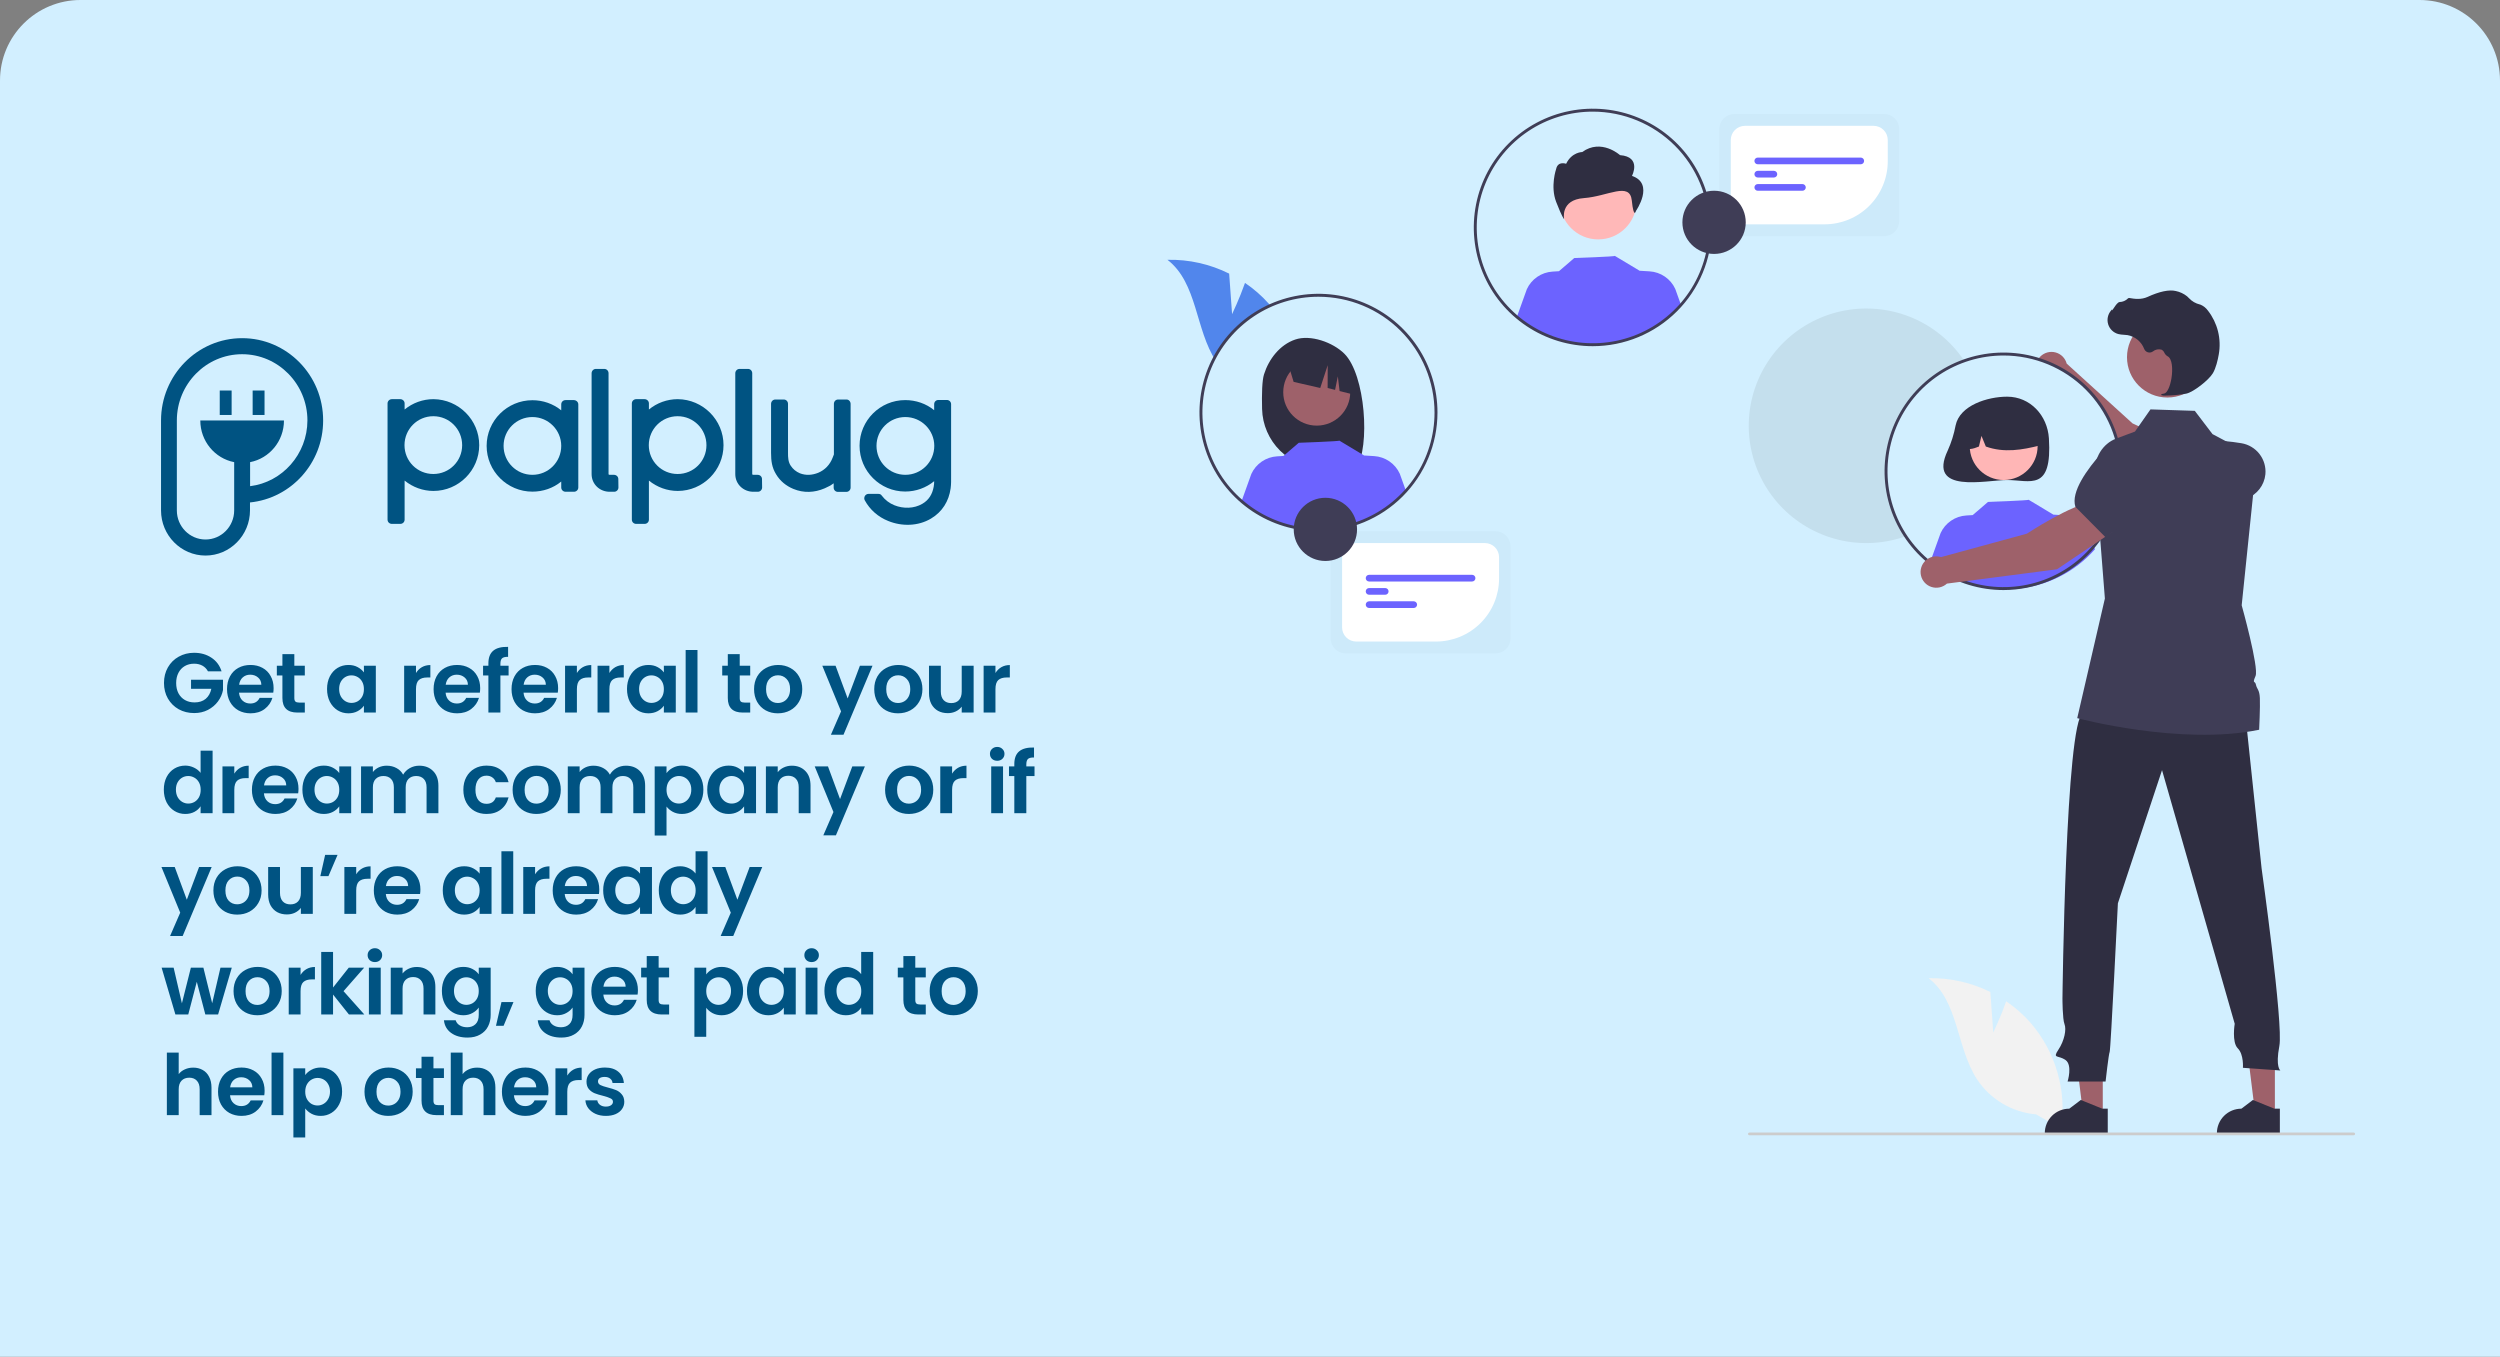 <svg width="621" height="337" viewBox="0 0 621 337" fill="none" xmlns="http://www.w3.org/2000/svg">
<rect x="0" y="0" width="621" height="337" fill="#808080" stroke="none"/>
<path d="M0 20C0 8.954 8.954 0 20 0H601C612.046 0 621 8.954 621 20V337H0V20Z" fill="#D2EFFF"/>
<path d="M57.536 97.005H54.583V103.079H57.536V97.005Z" fill="#005382"/>
<path d="M65.711 97.005H62.757V103.079H65.711V97.005Z" fill="#005382"/>
<path d="M60.147 84C49.045 84 40 93.178 40 104.444V126.788C40 132.969 44.958 138 51.049 138C57.141 138 62.098 132.969 62.098 126.788V124.808C72.277 123.791 80.267 115.067 80.267 104.471C80.294 93.178 71.249 84 60.147 84ZM62.125 120.767V114.8C66.924 113.863 70.537 109.582 70.537 104.444H49.757C49.757 109.582 53.37 113.863 58.169 114.8V126.788C58.169 130.775 54.978 134.013 51.049 134.013C47.12 134.013 43.929 130.775 43.929 126.788V104.444C43.929 95.373 51.207 87.987 60.147 87.987C69.086 87.987 76.365 95.373 76.365 104.444C76.338 112.846 70.115 119.777 62.125 120.767Z" fill="#005382"/>
<path d="M119.038 110.579C119.038 116.834 113.923 121.95 107.667 121.95C105.037 121.95 102.523 121.014 100.506 119.378V129.082C100.506 129.667 100.038 130.135 99.424 130.135H97.349C96.764 130.135 96.267 129.696 96.267 129.082V100.202C96.267 99.647 96.735 99.15 97.349 99.15H99.424C100.009 99.15 100.506 99.617 100.506 100.202V101.722C102.494 100.085 105.037 99.15 107.667 99.15C113.923 99.208 119.038 104.294 119.038 110.579ZM114.8 110.579C114.8 106.604 111.614 103.388 107.638 103.388C103.663 103.388 100.477 106.604 100.477 110.579C100.477 114.554 103.663 117.741 107.638 117.741C111.614 117.741 114.8 114.554 114.8 110.579Z" fill="#005382"/>
<path d="M143.651 100.465V121.102C143.651 121.658 143.183 122.155 142.569 122.155H140.494C139.909 122.155 139.412 121.687 139.412 121.102V119.611C137.425 121.248 134.882 122.125 132.251 122.125C125.995 122.125 120.88 117.039 120.88 110.754C120.88 104.499 125.995 99.413 132.251 99.413C134.882 99.413 137.395 100.29 139.412 101.927V100.436C139.412 99.851 139.88 99.383 140.494 99.383H142.569C143.183 99.413 143.651 99.88 143.651 100.465ZM139.412 110.754C139.412 106.837 136.226 103.593 132.251 103.593C128.275 103.593 125.089 106.808 125.089 110.754C125.089 114.73 128.275 117.945 132.251 117.945C136.226 117.945 139.412 114.73 139.412 110.754Z" fill="#005382"/>
<path d="M153.619 121.102C153.619 121.657 153.151 122.154 152.566 122.154H151.485C149.03 122.184 146.954 120.313 146.954 117.77V93.771V92.719C146.954 92.134 147.422 91.637 148.006 91.637H150.111C150.696 91.637 151.163 92.105 151.163 92.719V93.771V117.77C151.163 117.916 151.339 117.945 151.456 117.945H152.508C153.093 117.945 153.59 118.384 153.59 118.997L153.619 121.102Z" fill="#005382"/>
<path d="M179.722 110.579C179.722 116.834 174.606 121.95 168.351 121.95C165.72 121.95 163.206 121.014 161.189 119.378V129.082C161.189 129.667 160.722 130.135 160.108 130.135H158.032C157.448 130.135 156.951 129.696 156.951 129.082V100.202C156.951 99.647 157.419 99.15 158.032 99.15H160.108C160.692 99.15 161.189 99.617 161.189 100.202V101.722C163.177 100.085 165.72 99.15 168.351 99.15C174.606 99.208 179.722 104.294 179.722 110.579ZM175.483 110.579C175.483 106.604 172.297 103.388 168.322 103.388C164.346 103.388 161.16 106.604 161.16 110.579C161.16 114.554 164.346 117.741 168.322 117.741C172.297 117.741 175.483 114.554 175.483 110.579Z" fill="#005382"/>
<path d="M189.31 121.102C189.31 121.657 188.842 122.154 188.258 122.154H187.176C184.721 122.184 182.645 120.313 182.645 117.77V93.771V92.719C182.645 92.134 183.113 91.637 183.698 91.637H185.802C186.387 91.637 186.855 92.105 186.855 92.719V93.771V117.77C186.855 117.916 187.03 117.945 187.147 117.945H188.199C188.784 117.945 189.281 118.384 189.281 118.997L189.31 121.102Z" fill="#005382"/>
<path d="M211.291 100.319V121.131C211.291 121.687 210.824 122.184 210.239 122.184H208.135C207.55 122.184 207.082 121.716 207.082 121.131V120.05C206.381 120.576 205.591 120.985 204.831 121.307C202.318 122.388 199.628 122.505 197.085 121.453C195.302 120.722 193.782 119.494 192.788 117.828C191.736 116.133 191.531 114.467 191.531 112.479C191.531 108.65 191.531 105.171 191.531 101.371V100.319C191.531 99.734 191.999 99.237 192.584 99.237H194.688C195.273 99.237 195.741 99.705 195.741 100.319V101.371C195.741 105.2 195.741 108.679 195.741 112.479C195.741 113.59 195.77 114.671 196.384 115.636C196.939 116.513 197.728 117.156 198.693 117.565C200.213 118.15 201.733 118.033 203.224 117.448C204.919 116.747 206.176 115.402 206.819 113.707L207.141 112.888V100.319C207.141 99.734 207.579 99.237 208.193 99.237H210.298C210.824 99.237 211.291 99.734 211.291 100.319Z" fill="#005382"/>
<path d="M236.138 121.307C235.7 124.493 234.063 127.153 231.256 128.819C228.07 130.719 224.036 130.807 220.616 129.404C218.132 128.41 216.086 126.627 214.799 124.259C214.624 123.938 214.653 123.558 214.829 123.207C215.004 122.914 215.355 122.681 215.706 122.681H218.19C218.57 122.681 218.862 122.827 219.038 123.119C219.856 124.201 220.938 125.019 222.195 125.516C224.387 126.393 227.047 126.364 229.123 125.136C230.73 124.201 231.607 122.739 231.929 120.898C232.016 120.459 232.046 120.021 232.046 119.524C230.058 121.161 227.515 122.096 224.855 122.096C218.599 122.096 213.513 117.01 213.513 110.725C213.513 104.47 218.599 99.383 224.855 99.383C227.515 99.383 230.058 100.26 232.046 101.897V100.407C232.046 99.822 232.484 99.354 233.098 99.354H235.203C235.758 99.354 236.255 99.793 236.255 100.407V118.179C236.255 119.261 236.284 120.225 236.138 121.307ZM232.075 110.754C232.075 106.837 228.859 103.593 224.884 103.593C220.909 103.593 217.722 106.808 217.722 110.754C217.722 114.73 220.909 117.945 224.884 117.945C228.859 117.945 232.075 114.73 232.075 110.754Z" fill="#005382"/>
<path d="M51.655 166.752C51.319 166.136 50.857 165.667 50.269 165.345C49.681 165.023 48.995 164.862 48.211 164.862C47.343 164.862 46.573 165.058 45.901 165.45C45.229 165.842 44.704 166.402 44.326 167.13C43.948 167.858 43.759 168.698 43.759 169.65C43.759 170.63 43.948 171.484 44.326 172.212C44.718 172.94 45.257 173.5 45.943 173.892C46.629 174.284 47.427 174.48 48.337 174.48C49.457 174.48 50.374 174.186 51.088 173.598C51.802 172.996 52.271 172.163 52.495 171.099H47.455V168.852H55.393V171.414C55.197 172.436 54.777 173.381 54.133 174.249C53.489 175.117 52.656 175.817 51.634 176.349C50.626 176.867 49.492 177.126 48.232 177.126C46.818 177.126 45.537 176.811 44.389 176.181C43.255 175.537 42.359 174.648 41.701 173.514C41.057 172.38 40.735 171.092 40.735 169.65C40.735 168.208 41.057 166.92 41.701 165.786C42.359 164.638 43.255 163.749 44.389 163.119C45.537 162.475 46.811 162.153 48.211 162.153C49.863 162.153 51.298 162.559 52.516 163.371C53.734 164.169 54.574 165.296 55.036 166.752H51.655ZM67.963 170.931C67.963 171.351 67.935 171.729 67.879 172.065H59.374C59.444 172.905 59.738 173.563 60.256 174.039C60.774 174.515 61.411 174.753 62.167 174.753C63.259 174.753 64.036 174.284 64.498 173.346H67.669C67.333 174.466 66.689 175.39 65.737 176.118C64.785 176.832 63.616 177.189 62.23 177.189C61.11 177.189 60.102 176.944 59.206 176.454C58.324 175.95 57.631 175.243 57.127 174.333C56.637 173.423 56.392 172.373 56.392 171.183C56.392 169.979 56.637 168.922 57.127 168.012C57.617 167.102 58.303 166.402 59.185 165.912C60.067 165.422 61.082 165.177 62.23 165.177C63.336 165.177 64.323 165.415 65.191 165.891C66.073 166.367 66.752 167.046 67.228 167.928C67.718 168.796 67.963 169.797 67.963 170.931ZM64.918 170.091C64.904 169.335 64.631 168.733 64.099 168.285C63.567 167.823 62.916 167.592 62.146 167.592C61.418 167.592 60.802 167.816 60.298 168.264C59.808 168.698 59.507 169.307 59.395 170.091H64.918ZM73.112 167.781V173.409C73.112 173.801 73.203 174.088 73.385 174.27C73.581 174.438 73.903 174.522 74.351 174.522H75.716V177H73.868C71.39 177 70.151 175.796 70.151 173.388V167.781H68.765V165.366H70.151V162.489H73.112V165.366H75.716V167.781H73.112ZM81.239 171.141C81.239 169.965 81.47 168.922 81.932 168.012C82.408 167.102 83.045 166.402 83.843 165.912C84.655 165.422 85.558 165.177 86.552 165.177C87.42 165.177 88.176 165.352 88.82 165.702C89.478 166.052 90.003 166.493 90.395 167.025V165.366H93.356V177H90.395V175.299C90.017 175.845 89.492 176.3 88.82 176.664C88.162 177.014 87.399 177.189 86.531 177.189C85.551 177.189 84.655 176.937 83.843 176.433C83.045 175.929 82.408 175.222 81.932 174.312C81.47 173.388 81.239 172.331 81.239 171.141ZM90.395 171.183C90.395 170.469 90.255 169.86 89.975 169.356C89.695 168.838 89.317 168.446 88.841 168.18C88.365 167.9 87.854 167.76 87.308 167.76C86.762 167.76 86.258 167.893 85.796 168.159C85.334 168.425 84.956 168.817 84.662 169.335C84.382 169.839 84.242 170.441 84.242 171.141C84.242 171.841 84.382 172.457 84.662 172.989C84.956 173.507 85.334 173.906 85.796 174.186C86.272 174.466 86.776 174.606 87.308 174.606C87.854 174.606 88.365 174.473 88.841 174.207C89.317 173.927 89.695 173.535 89.975 173.031C90.255 172.513 90.395 171.897 90.395 171.183ZM103.331 167.172C103.709 166.556 104.199 166.073 104.801 165.723C105.417 165.373 106.117 165.198 106.901 165.198V168.285H106.124C105.2 168.285 104.5 168.502 104.024 168.936C103.562 169.37 103.331 170.126 103.331 171.204V177H100.391V165.366H103.331V167.172ZM119.276 170.931C119.276 171.351 119.248 171.729 119.192 172.065H110.687C110.757 172.905 111.051 173.563 111.569 174.039C112.087 174.515 112.724 174.753 113.48 174.753C114.572 174.753 115.349 174.284 115.811 173.346H118.982C118.646 174.466 118.002 175.39 117.05 176.118C116.098 176.832 114.929 177.189 113.543 177.189C112.423 177.189 111.415 176.944 110.519 176.454C109.637 175.95 108.944 175.243 108.44 174.333C107.95 173.423 107.705 172.373 107.705 171.183C107.705 169.979 107.95 168.922 108.44 168.012C108.93 167.102 109.616 166.402 110.498 165.912C111.38 165.422 112.395 165.177 113.543 165.177C114.649 165.177 115.636 165.415 116.504 165.891C117.386 166.367 118.065 167.046 118.541 167.928C119.031 168.796 119.276 169.797 119.276 170.931ZM116.231 170.091C116.217 169.335 115.944 168.733 115.412 168.285C114.88 167.823 114.229 167.592 113.459 167.592C112.731 167.592 112.115 167.816 111.611 168.264C111.121 168.698 110.82 169.307 110.708 170.091H116.231ZM126.336 167.781H124.299V177H121.317V167.781H119.994V165.366H121.317V164.778C121.317 163.35 121.723 162.3 122.535 161.628C123.347 160.956 124.572 160.641 126.21 160.683V163.161C125.496 163.147 124.999 163.266 124.719 163.518C124.439 163.77 124.299 164.225 124.299 164.883V165.366H126.336V167.781ZM138.636 170.931C138.636 171.351 138.608 171.729 138.552 172.065H130.047C130.117 172.905 130.411 173.563 130.929 174.039C131.447 174.515 132.084 174.753 132.84 174.753C133.932 174.753 134.709 174.284 135.171 173.346H138.342C138.006 174.466 137.362 175.39 136.41 176.118C135.458 176.832 134.289 177.189 132.903 177.189C131.783 177.189 130.775 176.944 129.879 176.454C128.997 175.95 128.304 175.243 127.8 174.333C127.31 173.423 127.065 172.373 127.065 171.183C127.065 169.979 127.31 168.922 127.8 168.012C128.29 167.102 128.976 166.402 129.858 165.912C130.74 165.422 131.755 165.177 132.903 165.177C134.009 165.177 134.996 165.415 135.864 165.891C136.746 166.367 137.425 167.046 137.901 167.928C138.391 168.796 138.636 169.797 138.636 170.931ZM135.591 170.091C135.577 169.335 135.304 168.733 134.772 168.285C134.24 167.823 133.589 167.592 132.819 167.592C132.091 167.592 131.475 167.816 130.971 168.264C130.481 168.698 130.18 169.307 130.068 170.091H135.591ZM143.302 167.172C143.68 166.556 144.17 166.073 144.772 165.723C145.388 165.373 146.088 165.198 146.872 165.198V168.285H146.095C145.171 168.285 144.471 168.502 143.995 168.936C143.533 169.37 143.302 170.126 143.302 171.204V177H140.362V165.366H143.302V167.172ZM151.373 167.172C151.751 166.556 152.241 166.073 152.843 165.723C153.459 165.373 154.159 165.198 154.943 165.198V168.285H154.166C153.242 168.285 152.542 168.502 152.066 168.936C151.604 169.37 151.373 170.126 151.373 171.204V177H148.433V165.366H151.373V167.172ZM155.747 171.141C155.747 169.965 155.978 168.922 156.44 168.012C156.916 167.102 157.553 166.402 158.351 165.912C159.163 165.422 160.066 165.177 161.06 165.177C161.928 165.177 162.684 165.352 163.328 165.702C163.986 166.052 164.511 166.493 164.903 167.025V165.366H167.864V177H164.903V175.299C164.525 175.845 164 176.3 163.328 176.664C162.67 177.014 161.907 177.189 161.039 177.189C160.059 177.189 159.163 176.937 158.351 176.433C157.553 175.929 156.916 175.222 156.44 174.312C155.978 173.388 155.747 172.331 155.747 171.141ZM164.903 171.183C164.903 170.469 164.763 169.86 164.483 169.356C164.203 168.838 163.825 168.446 163.349 168.18C162.873 167.9 162.362 167.76 161.816 167.76C161.27 167.76 160.766 167.893 160.304 168.159C159.842 168.425 159.464 168.817 159.17 169.335C158.89 169.839 158.75 170.441 158.75 171.141C158.75 171.841 158.89 172.457 159.17 172.989C159.464 173.507 159.842 173.906 160.304 174.186C160.78 174.466 161.284 174.606 161.816 174.606C162.362 174.606 162.873 174.473 163.349 174.207C163.825 173.927 164.203 173.535 164.483 173.031C164.763 172.513 164.903 171.897 164.903 171.183ZM173.255 161.46V177H170.315V161.46H173.255ZM183.747 167.781V173.409C183.747 173.801 183.838 174.088 184.02 174.27C184.216 174.438 184.538 174.522 184.986 174.522H186.351V177H184.503C182.025 177 180.786 175.796 180.786 173.388V167.781H179.4V165.366H180.786V162.489H183.747V165.366H186.351V167.781H183.747ZM193.211 177.189C192.091 177.189 191.083 176.944 190.187 176.454C189.291 175.95 188.584 175.243 188.066 174.333C187.562 173.423 187.31 172.373 187.31 171.183C187.31 169.993 187.569 168.943 188.087 168.033C188.619 167.123 189.34 166.423 190.25 165.933C191.16 165.429 192.175 165.177 193.295 165.177C194.415 165.177 195.43 165.429 196.34 165.933C197.25 166.423 197.964 167.123 198.482 168.033C199.014 168.943 199.28 169.993 199.28 171.183C199.28 172.373 199.007 173.423 198.461 174.333C197.929 175.243 197.201 175.95 196.277 176.454C195.367 176.944 194.345 177.189 193.211 177.189ZM193.211 174.627C193.743 174.627 194.24 174.501 194.702 174.249C195.178 173.983 195.556 173.591 195.836 173.073C196.116 172.555 196.256 171.925 196.256 171.183C196.256 170.077 195.962 169.23 195.374 168.642C194.8 168.04 194.093 167.739 193.253 167.739C192.413 167.739 191.706 168.04 191.132 168.642C190.572 169.23 190.292 170.077 190.292 171.183C190.292 172.289 190.565 173.143 191.111 173.745C191.671 174.333 192.371 174.627 193.211 174.627ZM216.731 165.366L209.528 182.502H206.399L208.919 176.706L204.257 165.366H207.554L210.557 173.493L213.602 165.366H216.731ZM223.062 177.189C221.942 177.189 220.934 176.944 220.038 176.454C219.142 175.95 218.435 175.243 217.917 174.333C217.413 173.423 217.161 172.373 217.161 171.183C217.161 169.993 217.42 168.943 217.938 168.033C218.47 167.123 219.191 166.423 220.101 165.933C221.011 165.429 222.026 165.177 223.146 165.177C224.266 165.177 225.281 165.429 226.191 165.933C227.101 166.423 227.815 167.123 228.333 168.033C228.865 168.943 229.131 169.993 229.131 171.183C229.131 172.373 228.858 173.423 228.312 174.333C227.78 175.243 227.052 175.95 226.128 176.454C225.218 176.944 224.196 177.189 223.062 177.189ZM223.062 174.627C223.594 174.627 224.091 174.501 224.553 174.249C225.029 173.983 225.407 173.591 225.687 173.073C225.967 172.555 226.107 171.925 226.107 171.183C226.107 170.077 225.813 169.23 225.225 168.642C224.651 168.04 223.944 167.739 223.104 167.739C222.264 167.739 221.557 168.04 220.983 168.642C220.423 169.23 220.143 170.077 220.143 171.183C220.143 172.289 220.416 173.143 220.962 173.745C221.522 174.333 222.222 174.627 223.062 174.627ZM241.85 165.366V177H238.889V175.53C238.511 176.034 238.014 176.433 237.398 176.727C236.796 177.007 236.138 177.147 235.424 177.147C234.514 177.147 233.709 176.958 233.009 176.58C232.309 176.188 231.756 175.621 231.35 174.879C230.958 174.123 230.762 173.227 230.762 172.191V165.366H233.702V171.771C233.702 172.695 233.933 173.409 234.395 173.913C234.857 174.403 235.487 174.648 236.285 174.648C237.097 174.648 237.734 174.403 238.196 173.913C238.658 173.409 238.889 172.695 238.889 171.771V165.366H241.85ZM247.271 167.172C247.649 166.556 248.139 166.073 248.741 165.723C249.357 165.373 250.057 165.198 250.841 165.198V168.285H250.064C249.14 168.285 248.44 168.502 247.964 168.936C247.502 169.37 247.271 170.126 247.271 171.204V177H244.331V165.366H247.271V167.172ZM40.693 196.141C40.693 194.965 40.924 193.922 41.386 193.012C41.862 192.102 42.506 191.402 43.318 190.912C44.13 190.422 45.033 190.177 46.027 190.177C46.783 190.177 47.504 190.345 48.19 190.681C48.876 191.003 49.422 191.437 49.828 191.983V186.46H52.81V202H49.828V200.278C49.464 200.852 48.953 201.314 48.295 201.664C47.637 202.014 46.874 202.189 46.006 202.189C45.026 202.189 44.13 201.937 43.318 201.433C42.506 200.929 41.862 200.222 41.386 199.312C40.924 198.388 40.693 197.331 40.693 196.141ZM49.849 196.183C49.849 195.469 49.709 194.86 49.429 194.356C49.149 193.838 48.771 193.446 48.295 193.18C47.819 192.9 47.308 192.76 46.762 192.76C46.216 192.76 45.712 192.893 45.25 193.159C44.788 193.425 44.41 193.817 44.116 194.335C43.836 194.839 43.696 195.441 43.696 196.141C43.696 196.841 43.836 197.457 44.116 197.989C44.41 198.507 44.788 198.906 45.25 199.186C45.726 199.466 46.23 199.606 46.762 199.606C47.308 199.606 47.819 199.473 48.295 199.207C48.771 198.927 49.149 198.535 49.429 198.031C49.709 197.513 49.849 196.897 49.849 196.183ZM58.201 192.172C58.579 191.556 59.069 191.073 59.671 190.723C60.287 190.373 60.987 190.198 61.771 190.198V193.285H60.994C60.07 193.285 59.37 193.502 58.894 193.936C58.432 194.37 58.201 195.126 58.201 196.204V202H55.261V190.366H58.201V192.172ZM74.147 195.931C74.147 196.351 74.119 196.729 74.063 197.065H65.558C65.628 197.905 65.922 198.563 66.44 199.039C66.958 199.515 67.595 199.753 68.351 199.753C69.443 199.753 70.22 199.284 70.682 198.346H73.853C73.517 199.466 72.873 200.39 71.921 201.118C70.969 201.832 69.8 202.189 68.414 202.189C67.294 202.189 66.286 201.944 65.39 201.454C64.508 200.95 63.815 200.243 63.311 199.333C62.821 198.423 62.576 197.373 62.576 196.183C62.576 194.979 62.821 193.922 63.311 193.012C63.801 192.102 64.487 191.402 65.369 190.912C66.251 190.422 67.266 190.177 68.414 190.177C69.52 190.177 70.507 190.415 71.375 190.891C72.257 191.367 72.936 192.046 73.412 192.928C73.902 193.796 74.147 194.797 74.147 195.931ZM71.102 195.091C71.088 194.335 70.815 193.733 70.283 193.285C69.751 192.823 69.1 192.592 68.33 192.592C67.602 192.592 66.986 192.816 66.482 193.264C65.992 193.698 65.691 194.307 65.579 195.091H71.102ZM75.117 196.141C75.117 194.965 75.348 193.922 75.81 193.012C76.286 192.102 76.923 191.402 77.721 190.912C78.533 190.422 79.436 190.177 80.43 190.177C81.298 190.177 82.054 190.352 82.698 190.702C83.356 191.052 83.881 191.493 84.273 192.025V190.366H87.234V202H84.273V200.299C83.895 200.845 83.37 201.3 82.698 201.664C82.04 202.014 81.277 202.189 80.409 202.189C79.429 202.189 78.533 201.937 77.721 201.433C76.923 200.929 76.286 200.222 75.81 199.312C75.348 198.388 75.117 197.331 75.117 196.141ZM84.273 196.183C84.273 195.469 84.133 194.86 83.853 194.356C83.573 193.838 83.195 193.446 82.719 193.18C82.243 192.9 81.732 192.76 81.186 192.76C80.64 192.76 80.136 192.893 79.674 193.159C79.212 193.425 78.834 193.817 78.54 194.335C78.26 194.839 78.12 195.441 78.12 196.141C78.12 196.841 78.26 197.457 78.54 197.989C78.834 198.507 79.212 198.906 79.674 199.186C80.15 199.466 80.654 199.606 81.186 199.606C81.732 199.606 82.243 199.473 82.719 199.207C83.195 198.927 83.573 198.535 83.853 198.031C84.133 197.513 84.273 196.897 84.273 196.183ZM104.133 190.198C105.561 190.198 106.709 190.639 107.577 191.521C108.459 192.389 108.9 193.607 108.9 195.175V202H105.96V195.574C105.96 194.664 105.729 193.971 105.267 193.495C104.805 193.005 104.175 192.76 103.377 192.76C102.579 192.76 101.942 193.005 101.466 193.495C101.004 193.971 100.773 194.664 100.773 195.574V202H97.833V195.574C97.833 194.664 97.602 193.971 97.14 193.495C96.678 193.005 96.048 192.76 95.25 192.76C94.438 192.76 93.794 193.005 93.318 193.495C92.856 193.971 92.625 194.664 92.625 195.574V202H89.685V190.366H92.625V191.773C93.003 191.283 93.486 190.898 94.074 190.618C94.676 190.338 95.334 190.198 96.048 190.198C96.958 190.198 97.77 190.394 98.484 190.786C99.198 191.164 99.751 191.71 100.143 192.424C100.521 191.752 101.067 191.213 101.781 190.807C102.509 190.401 103.293 190.198 104.133 190.198ZM115.098 196.183C115.098 194.979 115.343 193.929 115.833 193.033C116.323 192.123 117.002 191.423 117.87 190.933C118.738 190.429 119.732 190.177 120.852 190.177C122.294 190.177 123.484 190.541 124.422 191.269C125.374 191.983 126.011 192.991 126.333 194.293H123.162C122.994 193.789 122.707 193.397 122.301 193.117C121.909 192.823 121.419 192.676 120.831 192.676C119.991 192.676 119.326 192.984 118.836 193.6C118.346 194.202 118.101 195.063 118.101 196.183C118.101 197.289 118.346 198.15 118.836 198.766C119.326 199.368 119.991 199.669 120.831 199.669C122.021 199.669 122.798 199.137 123.162 198.073H126.333C126.011 199.333 125.374 200.334 124.422 201.076C123.47 201.818 122.28 202.189 120.852 202.189C119.732 202.189 118.738 201.944 117.87 201.454C117.002 200.95 116.323 200.25 115.833 199.354C115.343 198.444 115.098 197.387 115.098 196.183ZM133.233 202.189C132.113 202.189 131.105 201.944 130.209 201.454C129.313 200.95 128.606 200.243 128.088 199.333C127.584 198.423 127.332 197.373 127.332 196.183C127.332 194.993 127.591 193.943 128.109 193.033C128.641 192.123 129.362 191.423 130.272 190.933C131.182 190.429 132.197 190.177 133.317 190.177C134.437 190.177 135.452 190.429 136.362 190.933C137.272 191.423 137.986 192.123 138.504 193.033C139.036 193.943 139.302 194.993 139.302 196.183C139.302 197.373 139.029 198.423 138.483 199.333C137.951 200.243 137.223 200.95 136.299 201.454C135.389 201.944 134.367 202.189 133.233 202.189ZM133.233 199.627C133.765 199.627 134.262 199.501 134.724 199.249C135.2 198.983 135.578 198.591 135.858 198.073C136.138 197.555 136.278 196.925 136.278 196.183C136.278 195.077 135.984 194.23 135.396 193.642C134.822 193.04 134.115 192.739 133.275 192.739C132.435 192.739 131.728 193.04 131.154 193.642C130.594 194.23 130.314 195.077 130.314 196.183C130.314 197.289 130.587 198.143 131.133 198.745C131.693 199.333 132.393 199.627 133.233 199.627ZM155.486 190.198C156.914 190.198 158.062 190.639 158.93 191.521C159.812 192.389 160.253 193.607 160.253 195.175V202H157.313V195.574C157.313 194.664 157.082 193.971 156.62 193.495C156.158 193.005 155.528 192.76 154.73 192.76C153.932 192.76 153.295 193.005 152.819 193.495C152.357 193.971 152.126 194.664 152.126 195.574V202H149.186V195.574C149.186 194.664 148.955 193.971 148.493 193.495C148.031 193.005 147.401 192.76 146.603 192.76C145.791 192.76 145.147 193.005 144.671 193.495C144.209 193.971 143.978 194.664 143.978 195.574V202H141.038V190.366H143.978V191.773C144.356 191.283 144.839 190.898 145.427 190.618C146.029 190.338 146.687 190.198 147.401 190.198C148.311 190.198 149.123 190.394 149.837 190.786C150.551 191.164 151.104 191.71 151.496 192.424C151.874 191.752 152.42 191.213 153.134 190.807C153.862 190.401 154.646 190.198 155.486 190.198ZM165.563 192.046C165.941 191.514 166.459 191.073 167.117 190.723C167.789 190.359 168.552 190.177 169.406 190.177C170.4 190.177 171.296 190.422 172.094 190.912C172.906 191.402 173.543 192.102 174.005 193.012C174.481 193.908 174.719 194.951 174.719 196.141C174.719 197.331 174.481 198.388 174.005 199.312C173.543 200.222 172.906 200.929 172.094 201.433C171.296 201.937 170.4 202.189 169.406 202.189C168.552 202.189 167.796 202.014 167.138 201.664C166.494 201.314 165.969 200.873 165.563 200.341V207.544H162.623V190.366H165.563V192.046ZM171.716 196.141C171.716 195.441 171.569 194.839 171.275 194.335C170.995 193.817 170.617 193.425 170.141 193.159C169.679 192.893 169.175 192.76 168.629 192.76C168.097 192.76 167.593 192.9 167.117 193.18C166.655 193.446 166.277 193.838 165.983 194.356C165.703 194.874 165.563 195.483 165.563 196.183C165.563 196.883 165.703 197.492 165.983 198.01C166.277 198.528 166.655 198.927 167.117 199.207C167.593 199.473 168.097 199.606 168.629 199.606C169.175 199.606 169.679 199.466 170.141 199.186C170.617 198.906 170.995 198.507 171.275 197.989C171.569 197.471 171.716 196.855 171.716 196.141ZM175.68 196.141C175.68 194.965 175.911 193.922 176.373 193.012C176.849 192.102 177.486 191.402 178.284 190.912C179.096 190.422 179.999 190.177 180.993 190.177C181.861 190.177 182.617 190.352 183.261 190.702C183.919 191.052 184.444 191.493 184.836 192.025V190.366H187.797V202H184.836V200.299C184.458 200.845 183.933 201.3 183.261 201.664C182.603 202.014 181.84 202.189 180.972 202.189C179.992 202.189 179.096 201.937 178.284 201.433C177.486 200.929 176.849 200.222 176.373 199.312C175.911 198.388 175.68 197.331 175.68 196.141ZM184.836 196.183C184.836 195.469 184.696 194.86 184.416 194.356C184.136 193.838 183.758 193.446 183.282 193.18C182.806 192.9 182.295 192.76 181.749 192.76C181.203 192.76 180.699 192.893 180.237 193.159C179.775 193.425 179.397 193.817 179.103 194.335C178.823 194.839 178.683 195.441 178.683 196.141C178.683 196.841 178.823 197.457 179.103 197.989C179.397 198.507 179.775 198.906 180.237 199.186C180.713 199.466 181.217 199.606 181.749 199.606C182.295 199.606 182.806 199.473 183.282 199.207C183.758 198.927 184.136 198.535 184.416 198.031C184.696 197.513 184.836 196.897 184.836 196.183ZM196.695 190.198C198.081 190.198 199.201 190.639 200.055 191.521C200.909 192.389 201.336 193.607 201.336 195.175V202H198.396V195.574C198.396 194.65 198.165 193.943 197.703 193.453C197.241 192.949 196.611 192.697 195.813 192.697C195.001 192.697 194.357 192.949 193.881 193.453C193.419 193.943 193.188 194.65 193.188 195.574V202H190.248V190.366H193.188V191.815C193.58 191.311 194.077 190.919 194.679 190.639C195.295 190.345 195.967 190.198 196.695 190.198ZM214.842 190.366L207.639 207.502H204.51L207.03 201.706L202.368 190.366H205.665L208.668 198.493L211.713 190.366H214.842ZM225.756 202.189C224.636 202.189 223.628 201.944 222.732 201.454C221.836 200.95 221.129 200.243 220.611 199.333C220.107 198.423 219.855 197.373 219.855 196.183C219.855 194.993 220.114 193.943 220.632 193.033C221.164 192.123 221.885 191.423 222.795 190.933C223.705 190.429 224.72 190.177 225.84 190.177C226.96 190.177 227.975 190.429 228.885 190.933C229.795 191.423 230.509 192.123 231.027 193.033C231.559 193.943 231.825 194.993 231.825 196.183C231.825 197.373 231.552 198.423 231.006 199.333C230.474 200.243 229.746 200.95 228.822 201.454C227.912 201.944 226.89 202.189 225.756 202.189ZM225.756 199.627C226.288 199.627 226.785 199.501 227.247 199.249C227.723 198.983 228.101 198.591 228.381 198.073C228.661 197.555 228.801 196.925 228.801 196.183C228.801 195.077 228.507 194.23 227.919 193.642C227.345 193.04 226.638 192.739 225.798 192.739C224.958 192.739 224.251 193.04 223.677 193.642C223.117 194.23 222.837 195.077 222.837 196.183C222.837 197.289 223.11 198.143 223.656 198.745C224.216 199.333 224.916 199.627 225.756 199.627ZM236.502 192.172C236.88 191.556 237.37 191.073 237.972 190.723C238.588 190.373 239.288 190.198 240.072 190.198V193.285H239.295C238.371 193.285 237.671 193.502 237.195 193.936C236.733 194.37 236.502 195.126 236.502 196.204V202H233.562V190.366H236.502V192.172ZM247.707 188.98C247.189 188.98 246.755 188.819 246.405 188.497C246.069 188.161 245.901 187.748 245.901 187.258C245.901 186.768 246.069 186.362 246.405 186.04C246.755 185.704 247.189 185.536 247.707 185.536C248.225 185.536 248.652 185.704 248.988 186.04C249.338 186.362 249.513 186.768 249.513 187.258C249.513 187.748 249.338 188.161 248.988 188.497C248.652 188.819 248.225 188.98 247.707 188.98ZM249.156 190.366V202H246.216V190.366H249.156ZM256.975 192.781H254.938V202H251.956V192.781H250.633V190.366H251.956V189.778C251.956 188.35 252.362 187.3 253.174 186.628C253.986 185.956 255.211 185.641 256.849 185.683V188.161C256.135 188.147 255.638 188.266 255.358 188.518C255.078 188.77 254.938 189.225 254.938 189.883V190.366H256.975V192.781ZM52.579 215.366L45.376 232.502H42.247L44.767 226.706L40.105 215.366H43.402L46.405 223.493L49.45 215.366H52.579ZM58.91 227.189C57.79 227.189 56.782 226.944 55.886 226.454C54.99 225.95 54.283 225.243 53.765 224.333C53.261 223.423 53.009 222.373 53.009 221.183C53.009 219.993 53.268 218.943 53.786 218.033C54.318 217.123 55.039 216.423 55.949 215.933C56.859 215.429 57.874 215.177 58.994 215.177C60.114 215.177 61.129 215.429 62.039 215.933C62.949 216.423 63.663 217.123 64.181 218.033C64.713 218.943 64.979 219.993 64.979 221.183C64.979 222.373 64.706 223.423 64.16 224.333C63.628 225.243 62.9 225.95 61.976 226.454C61.066 226.944 60.044 227.189 58.91 227.189ZM58.91 224.627C59.442 224.627 59.939 224.501 60.401 224.249C60.877 223.983 61.255 223.591 61.535 223.073C61.815 222.555 61.955 221.925 61.955 221.183C61.955 220.077 61.661 219.23 61.073 218.642C60.499 218.04 59.792 217.739 58.952 217.739C58.112 217.739 57.405 218.04 56.831 218.642C56.271 219.23 55.991 220.077 55.991 221.183C55.991 222.289 56.264 223.143 56.81 223.745C57.37 224.333 58.07 224.627 58.91 224.627ZM77.698 215.366V227H74.737V225.53C74.359 226.034 73.862 226.433 73.246 226.727C72.644 227.007 71.986 227.147 71.272 227.147C70.362 227.147 69.557 226.958 68.857 226.58C68.157 226.188 67.604 225.621 67.198 224.879C66.806 224.123 66.61 223.227 66.61 222.191V215.366H69.55V221.771C69.55 222.695 69.781 223.409 70.243 223.913C70.705 224.403 71.335 224.648 72.133 224.648C72.945 224.648 73.582 224.403 74.044 223.913C74.506 223.409 74.737 222.695 74.737 221.771V215.366H77.698ZM80.767 212.342H83.854L81.586 217.634H79.57L80.767 212.342ZM88.482 217.172C88.86 216.556 89.35 216.073 89.952 215.723C90.568 215.373 91.268 215.198 92.052 215.198V218.285H91.275C90.351 218.285 89.651 218.502 89.175 218.936C88.713 219.37 88.482 220.126 88.482 221.204V227H85.542V215.366H88.482V217.172ZM104.428 220.931C104.428 221.351 104.4 221.729 104.344 222.065H95.839C95.909 222.905 96.203 223.563 96.721 224.039C97.239 224.515 97.876 224.753 98.632 224.753C99.724 224.753 100.501 224.284 100.963 223.346H104.134C103.798 224.466 103.154 225.39 102.202 226.118C101.25 226.832 100.081 227.189 98.695 227.189C97.575 227.189 96.567 226.944 95.671 226.454C94.789 225.95 94.096 225.243 93.592 224.333C93.102 223.423 92.857 222.373 92.857 221.183C92.857 219.979 93.102 218.922 93.592 218.012C94.082 217.102 94.768 216.402 95.65 215.912C96.532 215.422 97.547 215.177 98.695 215.177C99.801 215.177 100.788 215.415 101.656 215.891C102.538 216.367 103.217 217.046 103.693 217.928C104.183 218.796 104.428 219.797 104.428 220.931ZM101.383 220.091C101.369 219.335 101.096 218.733 100.564 218.285C100.032 217.823 99.381 217.592 98.611 217.592C97.883 217.592 97.267 217.816 96.763 218.264C96.273 218.698 95.972 219.307 95.86 220.091H101.383ZM109.982 221.141C109.982 219.965 110.213 218.922 110.675 218.012C111.151 217.102 111.788 216.402 112.586 215.912C113.398 215.422 114.301 215.177 115.295 215.177C116.163 215.177 116.919 215.352 117.563 215.702C118.221 216.052 118.746 216.493 119.138 217.025V215.366H122.099V227H119.138V225.299C118.76 225.845 118.235 226.3 117.563 226.664C116.905 227.014 116.142 227.189 115.274 227.189C114.294 227.189 113.398 226.937 112.586 226.433C111.788 225.929 111.151 225.222 110.675 224.312C110.213 223.388 109.982 222.331 109.982 221.141ZM119.138 221.183C119.138 220.469 118.998 219.86 118.718 219.356C118.438 218.838 118.06 218.446 117.584 218.18C117.108 217.9 116.597 217.76 116.051 217.76C115.505 217.76 115.001 217.893 114.539 218.159C114.077 218.425 113.699 218.817 113.405 219.335C113.125 219.839 112.985 220.441 112.985 221.141C112.985 221.841 113.125 222.457 113.405 222.989C113.699 223.507 114.077 223.906 114.539 224.186C115.015 224.466 115.519 224.606 116.051 224.606C116.597 224.606 117.108 224.473 117.584 224.207C118.06 223.927 118.438 223.535 118.718 223.031C118.998 222.513 119.138 221.897 119.138 221.183ZM127.49 211.46V227H124.55V211.46H127.49ZM132.915 217.172C133.293 216.556 133.783 216.073 134.385 215.723C135.001 215.373 135.701 215.198 136.485 215.198V218.285H135.708C134.784 218.285 134.084 218.502 133.608 218.936C133.146 219.37 132.915 220.126 132.915 221.204V227H129.975V215.366H132.915V217.172ZM148.86 220.931C148.86 221.351 148.832 221.729 148.776 222.065H140.271C140.341 222.905 140.635 223.563 141.153 224.039C141.671 224.515 142.308 224.753 143.064 224.753C144.156 224.753 144.933 224.284 145.395 223.346H148.566C148.23 224.466 147.586 225.39 146.634 226.118C145.682 226.832 144.513 227.189 143.127 227.189C142.007 227.189 140.999 226.944 140.103 226.454C139.221 225.95 138.528 225.243 138.024 224.333C137.534 223.423 137.289 222.373 137.289 221.183C137.289 219.979 137.534 218.922 138.024 218.012C138.514 217.102 139.2 216.402 140.082 215.912C140.964 215.422 141.979 215.177 143.127 215.177C144.233 215.177 145.22 215.415 146.088 215.891C146.97 216.367 147.649 217.046 148.125 217.928C148.615 218.796 148.86 219.797 148.86 220.931ZM145.815 220.091C145.801 219.335 145.528 218.733 144.996 218.285C144.464 217.823 143.813 217.592 143.043 217.592C142.315 217.592 141.699 217.816 141.195 218.264C140.705 218.698 140.404 219.307 140.292 220.091H145.815ZM149.83 221.141C149.83 219.965 150.061 218.922 150.523 218.012C150.999 217.102 151.636 216.402 152.434 215.912C153.246 215.422 154.149 215.177 155.143 215.177C156.011 215.177 156.767 215.352 157.411 215.702C158.069 216.052 158.594 216.493 158.986 217.025V215.366H161.947V227H158.986V225.299C158.608 225.845 158.083 226.3 157.411 226.664C156.753 227.014 155.99 227.189 155.122 227.189C154.142 227.189 153.246 226.937 152.434 226.433C151.636 225.929 150.999 225.222 150.523 224.312C150.061 223.388 149.83 222.331 149.83 221.141ZM158.986 221.183C158.986 220.469 158.846 219.86 158.566 219.356C158.286 218.838 157.908 218.446 157.432 218.18C156.956 217.9 156.445 217.76 155.899 217.76C155.353 217.76 154.849 217.893 154.387 218.159C153.925 218.425 153.547 218.817 153.253 219.335C152.973 219.839 152.833 220.441 152.833 221.141C152.833 221.841 152.973 222.457 153.253 222.989C153.547 223.507 153.925 223.906 154.387 224.186C154.863 224.466 155.367 224.606 155.899 224.606C156.445 224.606 156.956 224.473 157.432 224.207C157.908 223.927 158.286 223.535 158.566 223.031C158.846 222.513 158.986 221.897 158.986 221.183ZM163.642 221.141C163.642 219.965 163.873 218.922 164.335 218.012C164.811 217.102 165.455 216.402 166.267 215.912C167.079 215.422 167.982 215.177 168.976 215.177C169.732 215.177 170.453 215.345 171.139 215.681C171.825 216.003 172.371 216.437 172.777 216.983V211.46H175.759V227H172.777V225.278C172.413 225.852 171.902 226.314 171.244 226.664C170.586 227.014 169.823 227.189 168.955 227.189C167.975 227.189 167.079 226.937 166.267 226.433C165.455 225.929 164.811 225.222 164.335 224.312C163.873 223.388 163.642 222.331 163.642 221.141ZM172.798 221.183C172.798 220.469 172.658 219.86 172.378 219.356C172.098 218.838 171.72 218.446 171.244 218.18C170.768 217.9 170.257 217.76 169.711 217.76C169.165 217.76 168.661 217.893 168.199 218.159C167.737 218.425 167.359 218.817 167.065 219.335C166.785 219.839 166.645 220.441 166.645 221.141C166.645 221.841 166.785 222.457 167.065 222.989C167.359 223.507 167.737 223.906 168.199 224.186C168.675 224.466 169.179 224.606 169.711 224.606C170.257 224.606 170.768 224.473 171.244 224.207C171.72 223.927 172.098 223.535 172.378 223.031C172.658 222.513 172.798 221.897 172.798 221.183ZM189.341 215.366L182.138 232.502H179.009L181.529 226.706L176.867 215.366H180.164L183.167 223.493L186.212 215.366H189.341ZM57.577 240.366L54.175 252H51.004L48.883 243.873L46.762 252H43.57L40.147 240.366H43.129L45.187 249.228L47.413 240.366H50.521L52.705 249.207L54.763 240.366H57.577ZM63.914 252.189C62.794 252.189 61.786 251.944 60.89 251.454C59.994 250.95 59.287 250.243 58.769 249.333C58.265 248.423 58.013 247.373 58.013 246.183C58.013 244.993 58.272 243.943 58.79 243.033C59.322 242.123 60.043 241.423 60.953 240.933C61.863 240.429 62.878 240.177 63.998 240.177C65.118 240.177 66.133 240.429 67.043 240.933C67.953 241.423 68.667 242.123 69.185 243.033C69.717 243.943 69.983 244.993 69.983 246.183C69.983 247.373 69.71 248.423 69.164 249.333C68.632 250.243 67.904 250.95 66.98 251.454C66.07 251.944 65.048 252.189 63.914 252.189ZM63.914 249.627C64.446 249.627 64.943 249.501 65.405 249.249C65.881 248.983 66.259 248.591 66.539 248.073C66.819 247.555 66.959 246.925 66.959 246.183C66.959 245.077 66.665 244.23 66.077 243.642C65.503 243.04 64.796 242.739 63.956 242.739C63.116 242.739 62.409 243.04 61.835 243.642C61.275 244.23 60.995 245.077 60.995 246.183C60.995 247.289 61.268 248.143 61.814 248.745C62.374 249.333 63.074 249.627 63.914 249.627ZM74.659 242.172C75.037 241.556 75.527 241.073 76.129 240.723C76.745 240.373 77.445 240.198 78.229 240.198V243.285H77.452C76.528 243.285 75.828 243.502 75.352 243.936C74.89 244.37 74.659 245.126 74.659 246.204V252H71.719V240.366H74.659V242.172ZM86.678 252L82.73 247.044V252H79.79V236.46H82.73V245.301L86.636 240.366H90.458L85.334 246.204L90.5 252H86.678ZM93.124 238.98C92.606 238.98 92.172 238.819 91.822 238.497C91.486 238.161 91.318 237.748 91.318 237.258C91.318 236.768 91.486 236.362 91.822 236.04C92.172 235.704 92.606 235.536 93.124 235.536C93.642 235.536 94.069 235.704 94.405 236.04C94.755 236.362 94.93 236.768 94.93 237.258C94.93 237.748 94.755 238.161 94.405 238.497C94.069 238.819 93.642 238.98 93.124 238.98ZM94.573 240.366V252H91.633V240.366H94.573ZM103.505 240.198C104.891 240.198 106.011 240.639 106.865 241.521C107.719 242.389 108.146 243.607 108.146 245.175V252H105.206V245.574C105.206 244.65 104.975 243.943 104.513 243.453C104.051 242.949 103.421 242.697 102.623 242.697C101.811 242.697 101.167 242.949 100.691 243.453C100.229 243.943 99.998 244.65 99.998 245.574V252H97.058V240.366H99.998V241.815C100.39 241.311 100.887 240.919 101.489 240.639C102.105 240.345 102.777 240.198 103.505 240.198ZM115.079 240.177C115.947 240.177 116.71 240.352 117.368 240.702C118.026 241.038 118.544 241.479 118.922 242.025V240.366H121.883V252.084C121.883 253.162 121.666 254.121 121.232 254.961C120.798 255.815 120.147 256.487 119.279 256.977C118.411 257.481 117.361 257.733 116.129 257.733C114.477 257.733 113.119 257.348 112.055 256.578C111.005 255.808 110.41 254.758 110.27 253.428H113.189C113.343 253.96 113.672 254.38 114.176 254.688C114.694 255.01 115.317 255.171 116.045 255.171C116.899 255.171 117.592 254.912 118.124 254.394C118.656 253.89 118.922 253.12 118.922 252.084V250.278C118.544 250.824 118.019 251.279 117.347 251.643C116.689 252.007 115.933 252.189 115.079 252.189C114.099 252.189 113.203 251.937 112.391 251.433C111.579 250.929 110.935 250.222 110.459 249.312C109.997 248.388 109.766 247.331 109.766 246.141C109.766 244.965 109.997 243.922 110.459 243.012C110.935 242.102 111.572 241.402 112.37 240.912C113.182 240.422 114.085 240.177 115.079 240.177ZM118.922 246.183C118.922 245.469 118.782 244.86 118.502 244.356C118.222 243.838 117.844 243.446 117.368 243.18C116.892 242.9 116.381 242.76 115.835 242.76C115.289 242.76 114.785 242.893 114.323 243.159C113.861 243.425 113.483 243.817 113.189 244.335C112.909 244.839 112.769 245.441 112.769 246.141C112.769 246.841 112.909 247.457 113.189 247.989C113.483 248.507 113.861 248.906 114.323 249.186C114.799 249.466 115.303 249.606 115.835 249.606C116.381 249.606 116.892 249.473 117.368 249.207C117.844 248.927 118.222 248.535 118.502 248.031C118.782 247.513 118.922 246.897 118.922 246.183ZM127.547 248.913L125.09 254.814H123.2L124.565 248.913H127.547ZM138.387 240.177C139.255 240.177 140.018 240.352 140.676 240.702C141.334 241.038 141.852 241.479 142.23 242.025V240.366H145.191V252.084C145.191 253.162 144.974 254.121 144.54 254.961C144.106 255.815 143.455 256.487 142.587 256.977C141.719 257.481 140.669 257.733 139.437 257.733C137.785 257.733 136.427 257.348 135.363 256.578C134.313 255.808 133.718 254.758 133.578 253.428H136.497C136.651 253.96 136.98 254.38 137.484 254.688C138.002 255.01 138.625 255.171 139.353 255.171C140.207 255.171 140.9 254.912 141.432 254.394C141.964 253.89 142.23 253.12 142.23 252.084V250.278C141.852 250.824 141.327 251.279 140.655 251.643C139.997 252.007 139.241 252.189 138.387 252.189C137.407 252.189 136.511 251.937 135.699 251.433C134.887 250.929 134.243 250.222 133.767 249.312C133.305 248.388 133.074 247.331 133.074 246.141C133.074 244.965 133.305 243.922 133.767 243.012C134.243 242.102 134.88 241.402 135.678 240.912C136.49 240.422 137.393 240.177 138.387 240.177ZM142.23 246.183C142.23 245.469 142.09 244.86 141.81 244.356C141.53 243.838 141.152 243.446 140.676 243.18C140.2 242.9 139.689 242.76 139.143 242.76C138.597 242.76 138.093 242.893 137.631 243.159C137.169 243.425 136.791 243.817 136.497 244.335C136.217 244.839 136.077 245.441 136.077 246.141C136.077 246.841 136.217 247.457 136.497 247.989C136.791 248.507 137.169 248.906 137.631 249.186C138.107 249.466 138.611 249.606 139.143 249.606C139.689 249.606 140.2 249.473 140.676 249.207C141.152 248.927 141.53 248.535 141.81 248.031C142.09 247.513 142.23 246.897 142.23 246.183ZM158.458 245.931C158.458 246.351 158.43 246.729 158.374 247.065H149.869C149.939 247.905 150.233 248.563 150.751 249.039C151.269 249.515 151.906 249.753 152.662 249.753C153.754 249.753 154.531 249.284 154.993 248.346H158.164C157.828 249.466 157.184 250.39 156.232 251.118C155.28 251.832 154.111 252.189 152.725 252.189C151.605 252.189 150.597 251.944 149.701 251.454C148.819 250.95 148.126 250.243 147.622 249.333C147.132 248.423 146.887 247.373 146.887 246.183C146.887 244.979 147.132 243.922 147.622 243.012C148.112 242.102 148.798 241.402 149.68 240.912C150.562 240.422 151.577 240.177 152.725 240.177C153.831 240.177 154.818 240.415 155.686 240.891C156.568 241.367 157.247 242.046 157.723 242.928C158.213 243.796 158.458 244.797 158.458 245.931ZM155.413 245.091C155.399 244.335 155.126 243.733 154.594 243.285C154.062 242.823 153.411 242.592 152.641 242.592C151.913 242.592 151.297 242.816 150.793 243.264C150.303 243.698 150.002 244.307 149.89 245.091H155.413ZM163.606 242.781V248.409C163.606 248.801 163.697 249.088 163.879 249.27C164.075 249.438 164.397 249.522 164.845 249.522H166.21V252H164.362C161.884 252 160.645 250.796 160.645 248.388V242.781H159.259V240.366H160.645V237.489H163.606V240.366H166.21V242.781H163.606ZM175.429 242.046C175.807 241.514 176.325 241.073 176.983 240.723C177.655 240.359 178.418 240.177 179.272 240.177C180.266 240.177 181.162 240.422 181.96 240.912C182.772 241.402 183.409 242.102 183.871 243.012C184.347 243.908 184.585 244.951 184.585 246.141C184.585 247.331 184.347 248.388 183.871 249.312C183.409 250.222 182.772 250.929 181.96 251.433C181.162 251.937 180.266 252.189 179.272 252.189C178.418 252.189 177.662 252.014 177.004 251.664C176.36 251.314 175.835 250.873 175.429 250.341V257.544H172.489V240.366H175.429V242.046ZM181.582 246.141C181.582 245.441 181.435 244.839 181.141 244.335C180.861 243.817 180.483 243.425 180.007 243.159C179.545 242.893 179.041 242.76 178.495 242.76C177.963 242.76 177.459 242.9 176.983 243.18C176.521 243.446 176.143 243.838 175.849 244.356C175.569 244.874 175.429 245.483 175.429 246.183C175.429 246.883 175.569 247.492 175.849 248.01C176.143 248.528 176.521 248.927 176.983 249.207C177.459 249.473 177.963 249.606 178.495 249.606C179.041 249.606 179.545 249.466 180.007 249.186C180.483 248.906 180.861 248.507 181.141 247.989C181.435 247.471 181.582 246.855 181.582 246.141ZM185.545 246.141C185.545 244.965 185.776 243.922 186.238 243.012C186.714 242.102 187.351 241.402 188.149 240.912C188.961 240.422 189.864 240.177 190.858 240.177C191.726 240.177 192.482 240.352 193.126 240.702C193.784 241.052 194.309 241.493 194.701 242.025V240.366H197.662V252H194.701V250.299C194.323 250.845 193.798 251.3 193.126 251.664C192.468 252.014 191.705 252.189 190.837 252.189C189.857 252.189 188.961 251.937 188.149 251.433C187.351 250.929 186.714 250.222 186.238 249.312C185.776 248.388 185.545 247.331 185.545 246.141ZM194.701 246.183C194.701 245.469 194.561 244.86 194.281 244.356C194.001 243.838 193.623 243.446 193.147 243.18C192.671 242.9 192.16 242.76 191.614 242.76C191.068 242.76 190.564 242.893 190.102 243.159C189.64 243.425 189.262 243.817 188.968 244.335C188.688 244.839 188.548 245.441 188.548 246.141C188.548 246.841 188.688 247.457 188.968 247.989C189.262 248.507 189.64 248.906 190.102 249.186C190.578 249.466 191.082 249.606 191.614 249.606C192.16 249.606 192.671 249.473 193.147 249.207C193.623 248.927 194.001 248.535 194.281 248.031C194.561 247.513 194.701 246.897 194.701 246.183ZM201.605 238.98C201.087 238.98 200.653 238.819 200.303 238.497C199.967 238.161 199.799 237.748 199.799 237.258C199.799 236.768 199.967 236.362 200.303 236.04C200.653 235.704 201.087 235.536 201.605 235.536C202.123 235.536 202.55 235.704 202.886 236.04C203.236 236.362 203.411 236.768 203.411 237.258C203.411 237.748 203.236 238.161 202.886 238.497C202.55 238.819 202.123 238.98 201.605 238.98ZM203.054 240.366V252H200.114V240.366H203.054ZM204.783 246.141C204.783 244.965 205.014 243.922 205.476 243.012C205.952 242.102 206.596 241.402 207.408 240.912C208.22 240.422 209.123 240.177 210.117 240.177C210.873 240.177 211.594 240.345 212.28 240.681C212.966 241.003 213.512 241.437 213.918 241.983V236.46H216.9V252H213.918V250.278C213.554 250.852 213.043 251.314 212.385 251.664C211.727 252.014 210.964 252.189 210.096 252.189C209.116 252.189 208.22 251.937 207.408 251.433C206.596 250.929 205.952 250.222 205.476 249.312C205.014 248.388 204.783 247.331 204.783 246.141ZM213.939 246.183C213.939 245.469 213.799 244.86 213.519 244.356C213.239 243.838 212.861 243.446 212.385 243.18C211.909 242.9 211.398 242.76 210.852 242.76C210.306 242.76 209.802 242.893 209.34 243.159C208.878 243.425 208.5 243.817 208.206 244.335C207.926 244.839 207.786 245.441 207.786 246.141C207.786 246.841 207.926 247.457 208.206 247.989C208.5 248.507 208.878 248.906 209.34 249.186C209.816 249.466 210.32 249.606 210.852 249.606C211.398 249.606 211.909 249.473 212.385 249.207C212.861 248.927 213.239 248.535 213.519 248.031C213.799 247.513 213.939 246.897 213.939 246.183ZM227.358 242.781V248.409C227.358 248.801 227.449 249.088 227.631 249.27C227.827 249.438 228.149 249.522 228.597 249.522H229.962V252H228.114C225.636 252 224.397 250.796 224.397 248.388V242.781H223.011V240.366H224.397V237.489H227.358V240.366H229.962V242.781H227.358ZM236.823 252.189C235.703 252.189 234.695 251.944 233.799 251.454C232.903 250.95 232.196 250.243 231.678 249.333C231.174 248.423 230.922 247.373 230.922 246.183C230.922 244.993 231.181 243.943 231.699 243.033C232.231 242.123 232.952 241.423 233.862 240.933C234.772 240.429 235.787 240.177 236.907 240.177C238.027 240.177 239.042 240.429 239.952 240.933C240.862 241.423 241.576 242.123 242.094 243.033C242.626 243.943 242.892 244.993 242.892 246.183C242.892 247.373 242.619 248.423 242.073 249.333C241.541 250.243 240.813 250.95 239.889 251.454C238.979 251.944 237.957 252.189 236.823 252.189ZM236.823 249.627C237.355 249.627 237.852 249.501 238.314 249.249C238.79 248.983 239.168 248.591 239.448 248.073C239.728 247.555 239.868 246.925 239.868 246.183C239.868 245.077 239.574 244.23 238.986 243.642C238.412 243.04 237.705 242.739 236.865 242.739C236.025 242.739 235.318 243.04 234.744 243.642C234.184 244.23 233.904 245.077 233.904 246.183C233.904 247.289 234.177 248.143 234.723 248.745C235.283 249.333 235.983 249.627 236.823 249.627ZM48.001 265.198C48.883 265.198 49.667 265.394 50.353 265.786C51.039 266.164 51.571 266.731 51.949 267.487C52.341 268.229 52.537 269.125 52.537 270.175V277H49.597V270.574C49.597 269.65 49.366 268.943 48.904 268.453C48.442 267.949 47.812 267.697 47.014 267.697C46.202 267.697 45.558 267.949 45.082 268.453C44.62 268.943 44.389 269.65 44.389 270.574V277H41.449V261.46H44.389V266.815C44.767 266.311 45.271 265.919 45.901 265.639C46.531 265.345 47.231 265.198 48.001 265.198ZM65.728 270.931C65.728 271.351 65.7 271.729 65.644 272.065H57.139C57.209 272.905 57.503 273.563 58.021 274.039C58.539 274.515 59.176 274.753 59.932 274.753C61.024 274.753 61.801 274.284 62.263 273.346H65.434C65.098 274.466 64.454 275.39 63.502 276.118C62.55 276.832 61.381 277.189 59.995 277.189C58.875 277.189 57.867 276.944 56.971 276.454C56.089 275.95 55.396 275.243 54.892 274.333C54.402 273.423 54.157 272.373 54.157 271.183C54.157 269.979 54.402 268.922 54.892 268.012C55.382 267.102 56.068 266.402 56.95 265.912C57.832 265.422 58.847 265.177 59.995 265.177C61.101 265.177 62.088 265.415 62.956 265.891C63.838 266.367 64.517 267.046 64.993 267.928C65.483 268.796 65.728 269.797 65.728 270.931ZM62.683 270.091C62.669 269.335 62.396 268.733 61.864 268.285C61.332 267.823 60.681 267.592 59.911 267.592C59.183 267.592 58.567 267.816 58.063 268.264C57.573 268.698 57.272 269.307 57.16 270.091H62.683ZM70.394 261.46V277H67.454V261.46H70.394ZM75.819 267.046C76.197 266.514 76.715 266.073 77.373 265.723C78.044 265.359 78.808 265.177 79.662 265.177C80.656 265.177 81.552 265.422 82.35 265.912C83.162 266.402 83.799 267.102 84.26 268.012C84.737 268.908 84.975 269.951 84.975 271.141C84.975 272.331 84.737 273.388 84.26 274.312C83.799 275.222 83.162 275.929 82.35 276.433C81.552 276.937 80.656 277.189 79.662 277.189C78.808 277.189 78.052 277.014 77.394 276.664C76.749 276.314 76.225 275.873 75.819 275.341V282.544H72.879V265.366H75.819V267.046ZM81.972 271.141C81.972 270.441 81.825 269.839 81.531 269.335C81.251 268.817 80.873 268.425 80.397 268.159C79.934 267.893 79.43 267.76 78.885 267.76C78.353 267.76 77.849 267.9 77.373 268.18C76.91 268.446 76.532 268.838 76.239 269.356C75.959 269.874 75.819 270.483 75.819 271.183C75.819 271.883 75.959 272.492 76.239 273.01C76.532 273.528 76.91 273.927 77.373 274.207C77.849 274.473 78.353 274.606 78.885 274.606C79.43 274.606 79.934 274.466 80.397 274.186C80.873 273.906 81.251 273.507 81.531 272.989C81.825 272.471 81.972 271.855 81.972 271.141ZM96.441 277.189C95.321 277.189 94.313 276.944 93.417 276.454C92.521 275.95 91.814 275.243 91.296 274.333C90.792 273.423 90.54 272.373 90.54 271.183C90.54 269.993 90.799 268.943 91.317 268.033C91.849 267.123 92.57 266.423 93.48 265.933C94.39 265.429 95.405 265.177 96.525 265.177C97.645 265.177 98.66 265.429 99.57 265.933C100.48 266.423 101.194 267.123 101.712 268.033C102.244 268.943 102.51 269.993 102.51 271.183C102.51 272.373 102.237 273.423 101.691 274.333C101.159 275.243 100.431 275.95 99.507 276.454C98.597 276.944 97.575 277.189 96.441 277.189ZM96.441 274.627C96.973 274.627 97.47 274.501 97.932 274.249C98.408 273.983 98.786 273.591 99.066 273.073C99.346 272.555 99.486 271.925 99.486 271.183C99.486 270.077 99.192 269.23 98.604 268.642C98.03 268.04 97.323 267.739 96.483 267.739C95.643 267.739 94.936 268.04 94.362 268.642C93.802 269.23 93.522 270.077 93.522 271.183C93.522 272.289 93.795 273.143 94.341 273.745C94.901 274.333 95.601 274.627 96.441 274.627ZM107.669 267.781V273.409C107.669 273.801 107.76 274.088 107.942 274.27C108.138 274.438 108.46 274.522 108.908 274.522H110.273V277H108.425C105.947 277 104.708 275.796 104.708 273.388V267.781H103.322V265.366H104.708V262.489H107.669V265.366H110.273V267.781H107.669ZM118.52 265.198C119.402 265.198 120.186 265.394 120.872 265.786C121.558 266.164 122.09 266.731 122.468 267.487C122.86 268.229 123.056 269.125 123.056 270.175V277H120.116V270.574C120.116 269.65 119.885 268.943 119.423 268.453C118.961 267.949 118.331 267.697 117.533 267.697C116.721 267.697 116.077 267.949 115.601 268.453C115.139 268.943 114.908 269.65 114.908 270.574V277H111.968V261.46H114.908V266.815C115.286 266.311 115.79 265.919 116.42 265.639C117.05 265.345 117.75 265.198 118.52 265.198ZM136.247 270.931C136.247 271.351 136.219 271.729 136.163 272.065H127.658C127.728 272.905 128.022 273.563 128.54 274.039C129.058 274.515 129.695 274.753 130.451 274.753C131.543 274.753 132.32 274.284 132.782 273.346H135.953C135.617 274.466 134.973 275.39 134.021 276.118C133.069 276.832 131.9 277.189 130.514 277.189C129.394 277.189 128.386 276.944 127.49 276.454C126.608 275.95 125.915 275.243 125.411 274.333C124.921 273.423 124.676 272.373 124.676 271.183C124.676 269.979 124.921 268.922 125.411 268.012C125.901 267.102 126.587 266.402 127.469 265.912C128.351 265.422 129.366 265.177 130.514 265.177C131.62 265.177 132.607 265.415 133.475 265.891C134.357 266.367 135.036 267.046 135.512 267.928C136.002 268.796 136.247 269.797 136.247 270.931ZM133.202 270.091C133.188 269.335 132.915 268.733 132.383 268.285C131.851 267.823 131.2 267.592 130.43 267.592C129.702 267.592 129.086 267.816 128.582 268.264C128.092 268.698 127.791 269.307 127.679 270.091H133.202ZM140.913 267.172C141.291 266.556 141.781 266.073 142.383 265.723C142.999 265.373 143.699 265.198 144.483 265.198V268.285H143.706C142.782 268.285 142.082 268.502 141.606 268.936C141.144 269.37 140.913 270.126 140.913 271.204V277H137.973V265.366H140.913V267.172ZM150.495 277.189C149.543 277.189 148.689 277.021 147.933 276.685C147.177 276.335 146.575 275.866 146.127 275.278C145.693 274.69 145.455 274.039 145.413 273.325H148.374C148.43 273.773 148.647 274.144 149.025 274.438C149.417 274.732 149.9 274.879 150.474 274.879C151.034 274.879 151.468 274.767 151.776 274.543C152.098 274.319 152.259 274.032 152.259 273.682C152.259 273.304 152.063 273.024 151.671 272.842C151.293 272.646 150.684 272.436 149.844 272.212C148.976 272.002 148.262 271.785 147.702 271.561C147.156 271.337 146.68 270.994 146.274 270.532C145.882 270.07 145.686 269.447 145.686 268.663C145.686 268.019 145.868 267.431 146.232 266.899C146.61 266.367 147.142 265.947 147.828 265.639C148.528 265.331 149.347 265.177 150.285 265.177C151.671 265.177 152.777 265.527 153.603 266.227C154.429 266.913 154.884 267.844 154.968 269.02H152.154C152.112 268.558 151.916 268.194 151.566 267.928C151.23 267.648 150.775 267.508 150.201 267.508C149.669 267.508 149.256 267.606 148.962 267.802C148.682 267.998 148.542 268.271 148.542 268.621C148.542 269.013 148.738 269.314 149.13 269.524C149.522 269.72 150.131 269.923 150.957 270.133C151.797 270.343 152.49 270.56 153.036 270.784C153.582 271.008 154.051 271.358 154.443 271.834C154.849 272.296 155.059 272.912 155.073 273.682C155.073 274.354 154.884 274.956 154.506 275.488C154.142 276.02 153.61 276.44 152.91 276.748C152.224 277.042 151.419 277.189 150.495 277.189Z" fill="#005382"/>
<g clip-path="url(#clip0_701_459)">
<path d="M492.777 105.821C492.767 111.582 491.045 117.212 487.828 121.997C484.612 126.782 480.046 130.507 474.707 132.703C469.369 134.898 463.498 135.465 457.836 134.331C452.175 133.197 446.978 130.413 442.902 126.332C438.827 122.25 436.056 117.055 434.939 111.402C433.823 105.749 434.411 99.892 436.63 94.573C438.849 89.254 442.599 84.711 447.406 81.519C452.213 78.326 457.86 76.627 463.634 76.638C467.471 76.635 471.271 77.388 474.815 78.855C478.358 80.322 481.577 82.473 484.285 85.185C486.993 87.896 489.138 91.116 490.595 94.657C492.052 98.198 492.794 101.992 492.777 105.821Z" fill="#C4DFED"/>
<path d="M541.366 122.802L545.471 114.981C541.79 110.546 529.713 105.166 529.713 105.166L513.367 90.32C513.193 89.658 512.847 89.053 512.364 88.566C511.881 88.08 511.278 87.729 510.616 87.549C509.954 87.368 509.256 87.365 508.593 87.54C507.929 87.714 507.323 88.06 506.836 88.543C506.349 89.025 505.998 89.627 505.818 90.288C505.639 90.948 505.636 91.645 505.812 92.307C505.988 92.969 506.335 93.573 506.819 94.058C507.303 94.544 507.907 94.893 508.569 95.072L526.228 116.205L541.366 122.802Z" fill="#9E616A"/>
<path d="M539.377 122.262L545.174 124.104C549.389 125.443 553.931 125.342 558.082 123.817C559.337 123.351 560.437 122.543 561.257 121.486C562.077 120.428 562.584 119.163 562.721 117.833C562.894 116.029 562.375 114.226 561.268 112.79C560.16 111.353 558.547 110.39 556.755 110.094C551.32 109.203 544.316 108.763 541.817 111.73L541.792 111.76L539.377 122.262Z" fill="#3F3D56"/>
<path d="M497.686 146.206C513.81 146.206 526.881 133.163 526.881 117.075C526.881 100.986 513.81 87.943 497.686 87.943C481.563 87.943 468.492 100.986 468.492 117.075C468.492 133.163 481.563 146.206 497.686 146.206Z" fill="#D2EFFF"/>
<path d="M485.772 105.68C485.371 107.828 484.714 109.921 483.815 111.913C478.665 122.784 493.331 119.241 498.572 119.241C504.302 119.241 509.785 122.247 508.948 108.887C508.59 103.18 504.302 98.534 498.572 98.534C493.677 98.534 486.795 100.705 485.772 105.68Z" fill="#2F2E41"/>
<path d="M497.713 119.238C502.37 119.238 506.145 115.471 506.145 110.825C506.145 106.178 502.37 102.411 497.713 102.411C493.057 102.411 489.282 106.178 489.282 110.825C489.282 115.471 493.057 119.238 497.713 119.238Z" fill="#FFB6B6"/>
<path d="M491.987 102.248C493.465 101.35 495.157 100.863 496.887 100.841C498.618 100.818 500.322 101.259 501.823 102.119C503.324 102.979 504.565 104.225 505.418 105.727C506.271 107.229 506.704 108.933 506.671 110.659C502.375 111.736 497.861 112.559 493.28 110.917L492.198 108.274L491.56 110.919C490.164 111.488 488.765 111.969 487.366 110.913C487.309 109.192 487.706 107.485 488.517 105.965C489.328 104.444 490.525 103.163 491.987 102.248Z" fill="#2F2E41"/>
<path d="M520.386 136.445C515.329 142.188 508.21 145.716 500.569 146.267C492.927 146.818 485.374 144.348 479.542 139.391L482.046 132.419C482.611 131.18 483.504 130.119 484.629 129.349C485.753 128.578 487.067 128.128 488.428 128.045L490.021 127.948L493.82 124.679C493.82 124.679 504.055 124.314 503.903 124.139L510.103 127.86L510.097 127.835L512.535 127.984C513.896 128.066 515.21 128.516 516.334 129.287C517.458 130.057 518.351 131.118 518.917 132.357L520.386 136.445Z" fill="#6C63FF"/>
<path d="M495.125 256.484L494.4 246.416C489.648 244.046 484.388 242.869 479.076 242.987C486.549 248.75 485.95 260.269 491.125 268.152C492.758 270.599 494.922 272.647 497.456 274.146C499.99 275.644 502.829 276.555 505.764 276.809L511.983 280.379C512.694 275.688 512.378 270.898 511.055 266.34C509.733 261.782 507.436 257.565 504.323 253.978C502.556 251.983 500.545 250.218 498.337 248.725C496.978 252.619 495.125 256.484 495.125 256.484Z" fill="#F2F2F2"/>
<path d="M306.049 78.034L305.323 67.966C300.571 65.596 295.311 64.418 290 64.537C297.472 70.3 296.874 81.819 302.049 89.702C303.682 92.149 305.845 94.197 308.379 95.696C310.913 97.194 313.753 98.104 316.687 98.359L322.906 101.929C323.618 97.237 323.301 92.448 321.979 87.89C320.656 83.332 318.36 79.115 315.246 75.528C313.48 73.533 311.469 71.768 309.26 70.275C307.901 74.169 306.049 78.034 306.049 78.034Z" fill="#5186EC"/>
<path d="M522.329 276.975L517.478 276.975L515.171 258.306H522.33L522.329 276.975Z" fill="#9E616A"/>
<path d="M523.566 281.667L507.925 281.667V281.469C507.925 279.858 508.567 278.313 509.709 277.174C510.85 276.035 512.399 275.395 514.013 275.395H514.014L516.871 273.232L522.201 275.395L523.566 275.395L523.566 281.667Z" fill="#2F2E41"/>
<path d="M565.081 276.975L560.23 276.975L557.922 258.306H565.082L565.081 276.975Z" fill="#9E616A"/>
<path d="M566.318 281.667L550.677 281.667V281.469C550.677 279.858 551.318 278.313 552.46 277.174C553.602 276.035 555.15 275.395 556.765 275.395H556.765L559.622 273.232L564.953 275.395L566.318 275.395L566.318 281.667Z" fill="#2F2E41"/>
<path d="M557.703 177.054L561.783 215.729C561.783 215.729 567.214 254.454 566.194 259.798C565.174 265.141 566.449 265.904 566.449 265.904L557.142 265.243C557.142 265.243 557.397 261.935 555.867 260.408C554.337 258.882 555.102 254.302 555.102 254.302L537.048 191.302L526.084 224.38C526.084 224.38 524.299 260.766 524.044 261.274C523.789 261.783 523.024 268.653 523.024 268.653H513.589C513.589 268.653 514.864 264.582 513.079 263.31C511.294 262.038 509.764 263.056 511.294 260.766C512.824 258.476 513.334 255.677 512.824 254.405C512.314 253.132 512.314 248.043 512.314 248.043C512.314 248.043 513.079 179.344 517.414 177.054C521.749 174.764 557.703 177.054 557.703 177.054Z" fill="#2F2E41"/>
<path d="M538.381 98.746C543.923 98.746 548.416 94.263 548.416 88.733C548.416 83.203 543.923 78.719 538.381 78.719C532.839 78.719 528.346 83.203 528.346 88.733C528.346 94.263 532.839 98.746 538.381 98.746Z" fill="#9E616A"/>
<path d="M561.171 181.269C541.737 185.274 515.983 178.389 515.983 178.389L522.853 148.673L520.411 117.574C520.113 113.771 522.283 110.206 525.661 108.943L530.323 107.2L534.178 101.694L545.187 102.055L549.588 107.835L553.061 109.674L560.591 113.659L560.624 113.675V113.692L558.261 136.563L556.836 150.352C556.836 150.352 561.164 165.862 560.276 167.919C559.388 169.972 560.16 168.98 560.375 170.078C560.591 171.176 561.25 171.246 561.35 173.408C561.453 175.568 561.171 181.269 561.171 181.269Z" fill="#3F3D56"/>
<path d="M584.664 282H434.547C434.458 282 434.373 281.964 434.31 281.901C434.247 281.839 434.212 281.753 434.212 281.665C434.212 281.576 434.247 281.491 434.31 281.428C434.373 281.365 434.458 281.329 434.547 281.329H584.664C584.753 281.329 584.839 281.364 584.902 281.427C584.965 281.49 585 281.576 585 281.665C585 281.754 584.965 281.839 584.902 281.902C584.839 281.965 584.753 282 584.664 282Z" fill="#CCCCCC"/>
<path d="M537.893 98.265C539.653 98.247 541.409 98.079 543.14 97.763C544.854 97.369 548.636 94.451 549.666 92.727C550.432 91.446 550.892 89.465 551.143 88.029C551.481 86.128 551.416 84.177 550.951 82.303C550.486 80.429 549.632 78.674 548.444 77.15C547.986 76.511 547.363 76.008 546.642 75.694C546.579 75.671 546.513 75.651 546.447 75.634C545.402 75.388 544.454 74.836 543.726 74.049C543.584 73.89 543.432 73.741 543.269 73.603C542.452 72.951 541.491 72.5 540.466 72.288C538.81 71.892 536.441 72.389 533.425 73.768C531.91 74.461 530.228 74.267 528.932 74.022C528.859 74.01 528.784 74.017 528.715 74.042C528.646 74.068 528.585 74.111 528.538 74.168C528.003 74.696 527.287 75.002 526.535 75.025C526.075 75.057 525.608 75.706 525.045 76.551C524.917 76.743 524.768 76.967 524.66 77.103L524.639 76.847L524.385 77.14C523.987 77.601 523.713 78.156 523.587 78.751C523.462 79.347 523.489 79.964 523.667 80.546C523.845 81.128 524.168 81.656 524.605 82.08C525.043 82.504 525.58 82.811 526.169 82.972C526.635 83.083 527.112 83.146 527.592 83.161C527.882 83.179 528.183 83.199 528.472 83.241C529.4 83.406 530.269 83.808 530.994 84.408C531.72 85.008 532.277 85.785 532.611 86.664C532.69 86.867 532.815 87.049 532.976 87.197C533.136 87.344 533.329 87.453 533.539 87.514C533.748 87.576 533.969 87.588 534.184 87.551C534.399 87.513 534.603 87.427 534.779 87.299C535.073 87.058 535.42 86.892 535.792 86.815C536.164 86.737 536.549 86.751 536.914 86.854C537.232 87.02 537.483 87.289 537.625 87.618C537.797 87.983 538.074 88.29 538.421 88.497C539.604 89.068 539.753 91.727 539.391 93.957C539.042 96.105 538.283 97.673 537.546 97.768C536.977 97.842 536.913 97.884 536.875 97.985L536.84 98.076L536.906 98.159C537.224 98.264 537.56 98.301 537.893 98.265Z" fill="#2F2E41"/>
<path d="M497.686 146.571C491.84 146.571 486.125 144.841 481.264 141.6C476.403 138.359 472.614 133.752 470.376 128.362C468.139 122.973 467.554 117.042 468.694 111.32C469.835 105.598 472.65 100.343 476.784 96.217C480.918 92.092 486.185 89.283 491.919 88.145C497.654 87.007 503.597 87.591 508.999 89.823C514.4 92.056 519.017 95.837 522.265 100.687C525.513 105.538 527.247 111.241 527.247 117.075C527.238 124.895 524.12 132.392 518.579 137.922C513.037 143.452 505.523 146.562 497.686 146.571ZM497.686 88.308C491.985 88.308 486.411 89.995 481.67 93.156C476.929 96.317 473.234 100.81 471.052 106.066C468.87 111.322 468.299 117.106 469.412 122.687C470.524 128.267 473.27 133.392 477.301 137.416C481.333 141.439 486.47 144.178 492.062 145.288C497.654 146.398 503.451 145.829 508.719 143.651C513.986 141.474 518.489 137.787 521.657 133.056C524.824 128.326 526.515 122.764 526.515 117.075C526.506 109.448 523.466 102.136 518.062 96.743C512.657 91.35 505.33 88.317 497.686 88.308Z" fill="#3F3D56"/>
<path d="M395.651 85.628C411.775 85.628 424.845 72.585 424.845 56.496C424.845 40.408 411.775 27.365 395.651 27.365C379.527 27.365 366.457 40.408 366.457 56.496C366.457 72.585 379.527 85.628 395.651 85.628Z" fill="#D2EFFF"/>
<path d="M397.002 59.468C402.26 59.468 406.522 55.215 406.522 49.969C406.522 44.722 402.26 40.469 397.002 40.469C391.745 40.469 387.482 44.722 387.482 49.969C387.482 55.215 391.745 59.468 397.002 59.468Z" fill="#FFB8B8"/>
<path d="M405.384 43.693C405.384 43.693 407.863 38.965 402.41 38.535C402.41 38.535 397.761 34.327 393.022 37.766C393.022 37.766 390.438 37.766 389.025 40.684C389.025 40.684 386.992 39.915 386.545 41.974C386.545 41.974 385.058 46.272 386.545 50.141C388.033 54.009 388.527 54.439 388.527 54.439C388.527 54.439 387.483 49.639 393.432 49.209C399.382 48.779 404.839 45.06 405.335 49.788C405.831 54.516 406.376 52.38 406.376 52.38C406.376 52.38 411.085 45.628 405.384 43.693Z" fill="#2F2E41"/>
<path d="M417.606 75.867C412.549 81.61 405.43 85.137 397.789 85.688C390.147 86.239 382.594 83.77 376.761 78.812L379.266 71.84C379.831 70.602 380.724 69.541 381.849 68.77C382.973 68 384.287 67.549 385.648 67.467L387.241 67.369L391.04 64.1C391.04 64.1 401.275 63.736 401.123 63.561L407.323 67.282L407.317 67.256L409.755 67.405C411.116 67.487 412.43 67.938 413.554 68.708C414.678 69.479 415.571 70.54 416.137 71.779L417.606 75.867Z" fill="#6C63FF"/>
<path d="M395.651 85.993C389.805 85.993 384.089 84.263 379.228 81.022C374.367 77.781 370.578 73.174 368.341 67.784C366.104 62.394 365.518 56.464 366.659 50.742C367.799 45.02 370.615 39.764 374.749 35.639C378.883 31.514 384.15 28.705 389.884 27.567C395.618 26.429 401.562 27.013 406.963 29.245C412.365 31.478 416.981 35.258 420.229 40.109C423.477 44.96 425.211 50.663 425.211 56.496C425.202 64.317 422.085 71.814 416.543 77.344C411.002 82.873 403.488 85.984 395.651 85.993ZM395.651 27.73C389.949 27.73 384.375 29.417 379.635 32.578C374.894 35.739 371.199 40.231 369.017 45.488C366.835 50.744 366.264 56.528 367.376 62.108C368.489 67.689 371.234 72.814 375.266 76.837C379.298 80.86 384.435 83.6 390.027 84.71C395.619 85.82 401.415 85.25 406.683 83.073C411.951 80.896 416.453 77.209 419.621 72.478C422.789 67.748 424.48 62.186 424.48 56.496C424.471 48.87 421.431 41.558 416.026 36.165C410.622 30.772 403.294 27.738 395.651 27.73Z" fill="#3F3D56"/>
<path d="M327.509 131.609C343.633 131.609 356.704 118.566 356.704 102.477C356.704 86.389 343.633 73.346 327.509 73.346C311.386 73.346 298.315 86.389 298.315 102.477C298.315 118.566 311.386 131.609 327.509 131.609Z" fill="#D2EFFF"/>
<path d="M313.978 93.001C315.185 89.162 317.93 85.641 321.727 84.343C325.523 83.045 331.083 85.022 333.937 87.861C339.158 93.053 340.432 110.89 336.845 116.527C336.132 116.489 333.67 116.461 332.948 116.434L331.926 113.037V116.401C330.776 116.365 329.616 116.341 328.448 116.327C324.53 116.279 320.784 114.717 317.997 111.969C315.209 109.222 313.598 105.503 313.502 101.595C313.408 97.856 313.502 94.514 313.978 93.001Z" fill="#2F2E41"/>
<path d="M327.076 105.724C331.671 105.724 335.396 102.007 335.396 97.422C335.396 92.837 331.671 89.12 327.076 89.12C322.481 89.12 318.756 92.837 318.756 97.422C318.756 102.007 322.481 105.724 327.076 105.724Z" fill="#9E616A"/>
<path d="M319.896 90.13L329.475 85.344C331.434 86.225 333.121 87.612 334.361 89.362C335.601 91.113 336.349 93.162 336.528 95.299L336.767 98.153L332.755 97.134L332.316 93.484L331.634 96.849L329.783 96.379L329.801 90.713L327.948 96.375L321.336 94.859L319.896 90.13Z" fill="#2F2E41"/>
<path d="M349.173 121.755C344.115 127.498 336.997 131.026 329.356 131.577C321.714 132.128 314.161 129.658 308.328 124.701L310.832 117.729C311.398 116.49 312.291 115.429 313.416 114.659C314.54 113.888 315.853 113.438 317.215 113.355L318.808 113.258L322.606 109.989C322.606 109.989 332.842 109.624 332.69 109.449L338.889 113.171L338.884 113.145L341.321 113.294C342.683 113.376 343.996 113.826 345.121 114.597C346.245 115.367 347.138 116.429 347.704 117.667L349.173 121.755Z" fill="#6C63FF"/>
<path d="M327.509 131.974C321.663 131.974 315.948 130.244 311.086 127.003C306.225 123.762 302.436 119.155 300.199 113.765C297.962 108.375 297.376 102.445 298.517 96.723C299.658 91.001 302.473 85.745 306.607 81.62C310.741 77.495 316.008 74.686 321.742 73.548C327.476 72.41 333.42 72.994 338.821 75.226C344.223 77.459 348.839 81.239 352.087 86.09C355.336 90.941 357.069 96.644 357.069 102.477C357.06 110.298 353.943 117.795 348.401 123.325C342.86 128.854 335.346 131.965 327.509 131.974ZM327.509 73.711C321.807 73.711 316.234 75.398 311.493 78.559C306.752 81.72 303.057 86.213 300.875 91.469C298.693 96.725 298.122 102.509 299.234 108.089C300.347 113.67 303.092 118.795 307.124 122.818C311.156 126.841 316.293 129.581 321.885 130.691C327.477 131.801 333.274 131.231 338.541 129.054C343.809 126.877 348.312 123.19 351.479 118.459C354.647 113.729 356.338 108.167 356.338 102.477C356.329 94.851 353.289 87.539 347.885 82.146C342.48 76.753 335.152 73.719 327.509 73.711V73.711Z" fill="#3F3D56"/>
<path d="M524.649 132.188L520.23 124.539C514.504 125.265 503.482 132.56 503.482 132.56L482.163 138.38C481.509 138.172 480.812 138.14 480.142 138.286C479.471 138.432 478.851 138.752 478.344 139.213C477.837 139.674 477.461 140.261 477.253 140.914C477.045 141.566 477.013 142.262 477.161 142.931C477.308 143.599 477.629 144.218 478.092 144.723C478.555 145.229 479.143 145.604 479.797 145.81C480.452 146.017 481.149 146.048 481.819 145.9C482.489 145.752 483.108 145.431 483.614 144.968L510.958 141.409L524.649 132.188Z" fill="#9E616A"/>
<path d="M523.128 133.574L533.023 125.304L534.463 118.647C534.741 117.339 534.646 115.979 534.19 114.722C533.735 113.465 532.936 112.36 531.884 111.532C530.45 110.419 528.646 109.891 526.837 110.055C525.028 110.219 523.349 111.062 522.139 112.413C518.473 116.516 514.349 122.182 515.522 125.877L515.534 125.914L523.128 133.574Z" fill="#3F3D56"/>
<path d="M371.462 162.305H334.282C333.285 162.304 332.33 161.908 331.625 161.205C330.921 160.502 330.524 159.549 330.523 158.554V135.704C330.524 134.71 330.921 133.756 331.625 133.053C332.33 132.35 333.285 131.955 334.282 131.954H371.462C372.459 131.955 373.414 132.35 374.119 133.053C374.823 133.756 375.22 134.71 375.221 135.704V158.554C375.22 159.549 374.823 160.502 374.119 161.205C373.414 161.908 372.459 162.304 371.462 162.305Z" fill="#CDEAFA"/>
<path d="M356.69 159.361H336.895C335.962 159.36 335.067 158.99 334.407 158.332C333.748 157.673 333.376 156.78 333.375 155.849V138.409C333.376 137.478 333.748 136.585 334.407 135.927C335.067 135.268 335.962 134.898 336.895 134.897H368.849C369.782 134.898 370.677 135.268 371.337 135.927C371.997 136.585 372.368 137.478 372.369 138.409V143.717C372.364 147.864 370.711 151.841 367.771 154.774C364.832 157.707 360.847 159.357 356.69 159.361Z" fill="white"/>
<path d="M365.661 144.447H340.083C339.861 144.447 339.649 144.359 339.493 144.203C339.336 144.047 339.249 143.835 339.249 143.614C339.249 143.393 339.336 143.182 339.493 143.026C339.649 142.869 339.861 142.782 340.083 142.782H365.661C365.883 142.782 366.095 142.869 366.251 143.026C366.408 143.182 366.495 143.393 366.495 143.614C366.495 143.835 366.408 144.047 366.251 144.203C366.095 144.359 365.883 144.447 365.661 144.447Z" fill="#6C63FF"/>
<path d="M344.084 147.736H340.083C339.862 147.736 339.649 147.648 339.493 147.492C339.336 147.336 339.249 147.124 339.249 146.903C339.249 146.683 339.336 146.471 339.493 146.315C339.649 146.159 339.862 146.071 340.083 146.071H344.084C344.305 146.071 344.517 146.159 344.674 146.315C344.83 146.471 344.918 146.683 344.918 146.903C344.918 147.124 344.83 147.336 344.674 147.492C344.517 147.648 344.305 147.736 344.084 147.736Z" fill="#6C63FF"/>
<path d="M351.17 151.025H340.083C339.862 151.025 339.65 150.937 339.494 150.781C339.338 150.625 339.25 150.413 339.25 150.193C339.25 149.972 339.338 149.761 339.494 149.605C339.65 149.449 339.862 149.361 340.083 149.36H351.17C351.391 149.361 351.603 149.449 351.759 149.605C351.915 149.761 352.003 149.972 352.003 150.193C352.003 150.413 351.915 150.625 351.759 150.781C351.603 150.937 351.391 151.025 351.17 151.025Z" fill="#6C63FF"/>
<path d="M329.226 139.347C333.57 139.347 337.091 135.833 337.091 131.499C337.091 127.164 333.57 123.65 329.226 123.65C324.882 123.65 321.361 127.164 321.361 131.499C321.361 135.833 324.882 139.347 329.226 139.347Z" fill="#3F3D56"/>
<path d="M468.012 58.665H430.831C429.835 58.664 428.879 58.268 428.175 57.565C427.47 56.862 427.074 55.909 427.073 54.914V32.064C427.074 31.07 427.47 30.116 428.175 29.413C428.879 28.71 429.835 28.315 430.831 28.314H468.012C469.008 28.315 469.964 28.71 470.668 29.413C471.373 30.116 471.769 31.07 471.77 32.064V54.914C471.769 55.909 471.373 56.862 470.668 57.565C469.964 58.268 469.008 58.664 468.012 58.665Z" fill="#CDEAFA"/>
<path d="M453.24 55.722H433.445C432.512 55.721 431.617 55.35 430.957 54.692C430.297 54.033 429.926 53.141 429.925 52.209V34.769C429.926 33.838 430.297 32.945 430.957 32.287C431.617 31.628 432.512 31.258 433.445 31.257H465.399C466.332 31.258 467.227 31.628 467.886 32.287C468.546 32.945 468.917 33.838 468.918 34.769V40.077C468.914 44.225 467.26 48.201 464.321 51.134C461.382 54.067 457.396 55.717 453.24 55.722Z" fill="white"/>
<path d="M462.211 40.807H436.632C436.411 40.807 436.199 40.719 436.042 40.563C435.886 40.407 435.798 40.195 435.798 39.974C435.798 39.754 435.886 39.542 436.042 39.386C436.199 39.23 436.411 39.142 436.632 39.142H462.211C462.432 39.142 462.644 39.23 462.801 39.386C462.957 39.542 463.045 39.754 463.045 39.974C463.045 40.195 462.957 40.407 462.801 40.563C462.644 40.719 462.432 40.807 462.211 40.807Z" fill="#6C63FF"/>
<path d="M440.633 44.096H436.632C436.411 44.096 436.199 44.008 436.042 43.852C435.886 43.696 435.798 43.484 435.798 43.264C435.798 43.043 435.886 42.831 436.042 42.675C436.199 42.519 436.411 42.431 436.632 42.431H440.633C440.855 42.431 441.067 42.519 441.223 42.675C441.38 42.831 441.468 43.043 441.468 43.264C441.468 43.484 441.38 43.696 441.223 43.852C441.067 44.008 440.855 44.096 440.633 44.096Z" fill="#6C63FF"/>
<path d="M447.72 47.385H436.632C436.411 47.385 436.2 47.297 436.044 47.141C435.887 46.985 435.8 46.773 435.8 46.553C435.8 46.332 435.887 46.121 436.044 45.965C436.2 45.809 436.411 45.721 436.632 45.721H447.72C447.941 45.721 448.153 45.808 448.31 45.964C448.466 46.12 448.554 46.332 448.554 46.553C448.554 46.774 448.466 46.985 448.31 47.142C448.153 47.298 447.941 47.385 447.72 47.385Z" fill="#6C63FF"/>
<path d="M425.775 63.077C430.119 63.077 433.641 59.563 433.641 55.228C433.641 50.894 430.119 47.38 425.775 47.38C421.432 47.38 417.91 50.894 417.91 55.228C417.91 59.563 421.432 63.077 425.775 63.077Z" fill="#3F3D56"/>
</g>
<defs>
<clipPath id="clip0_701_459">
<rect width="295" height="255" fill="white" transform="translate(290 27)"/>
</clipPath>
</defs>
</svg>
